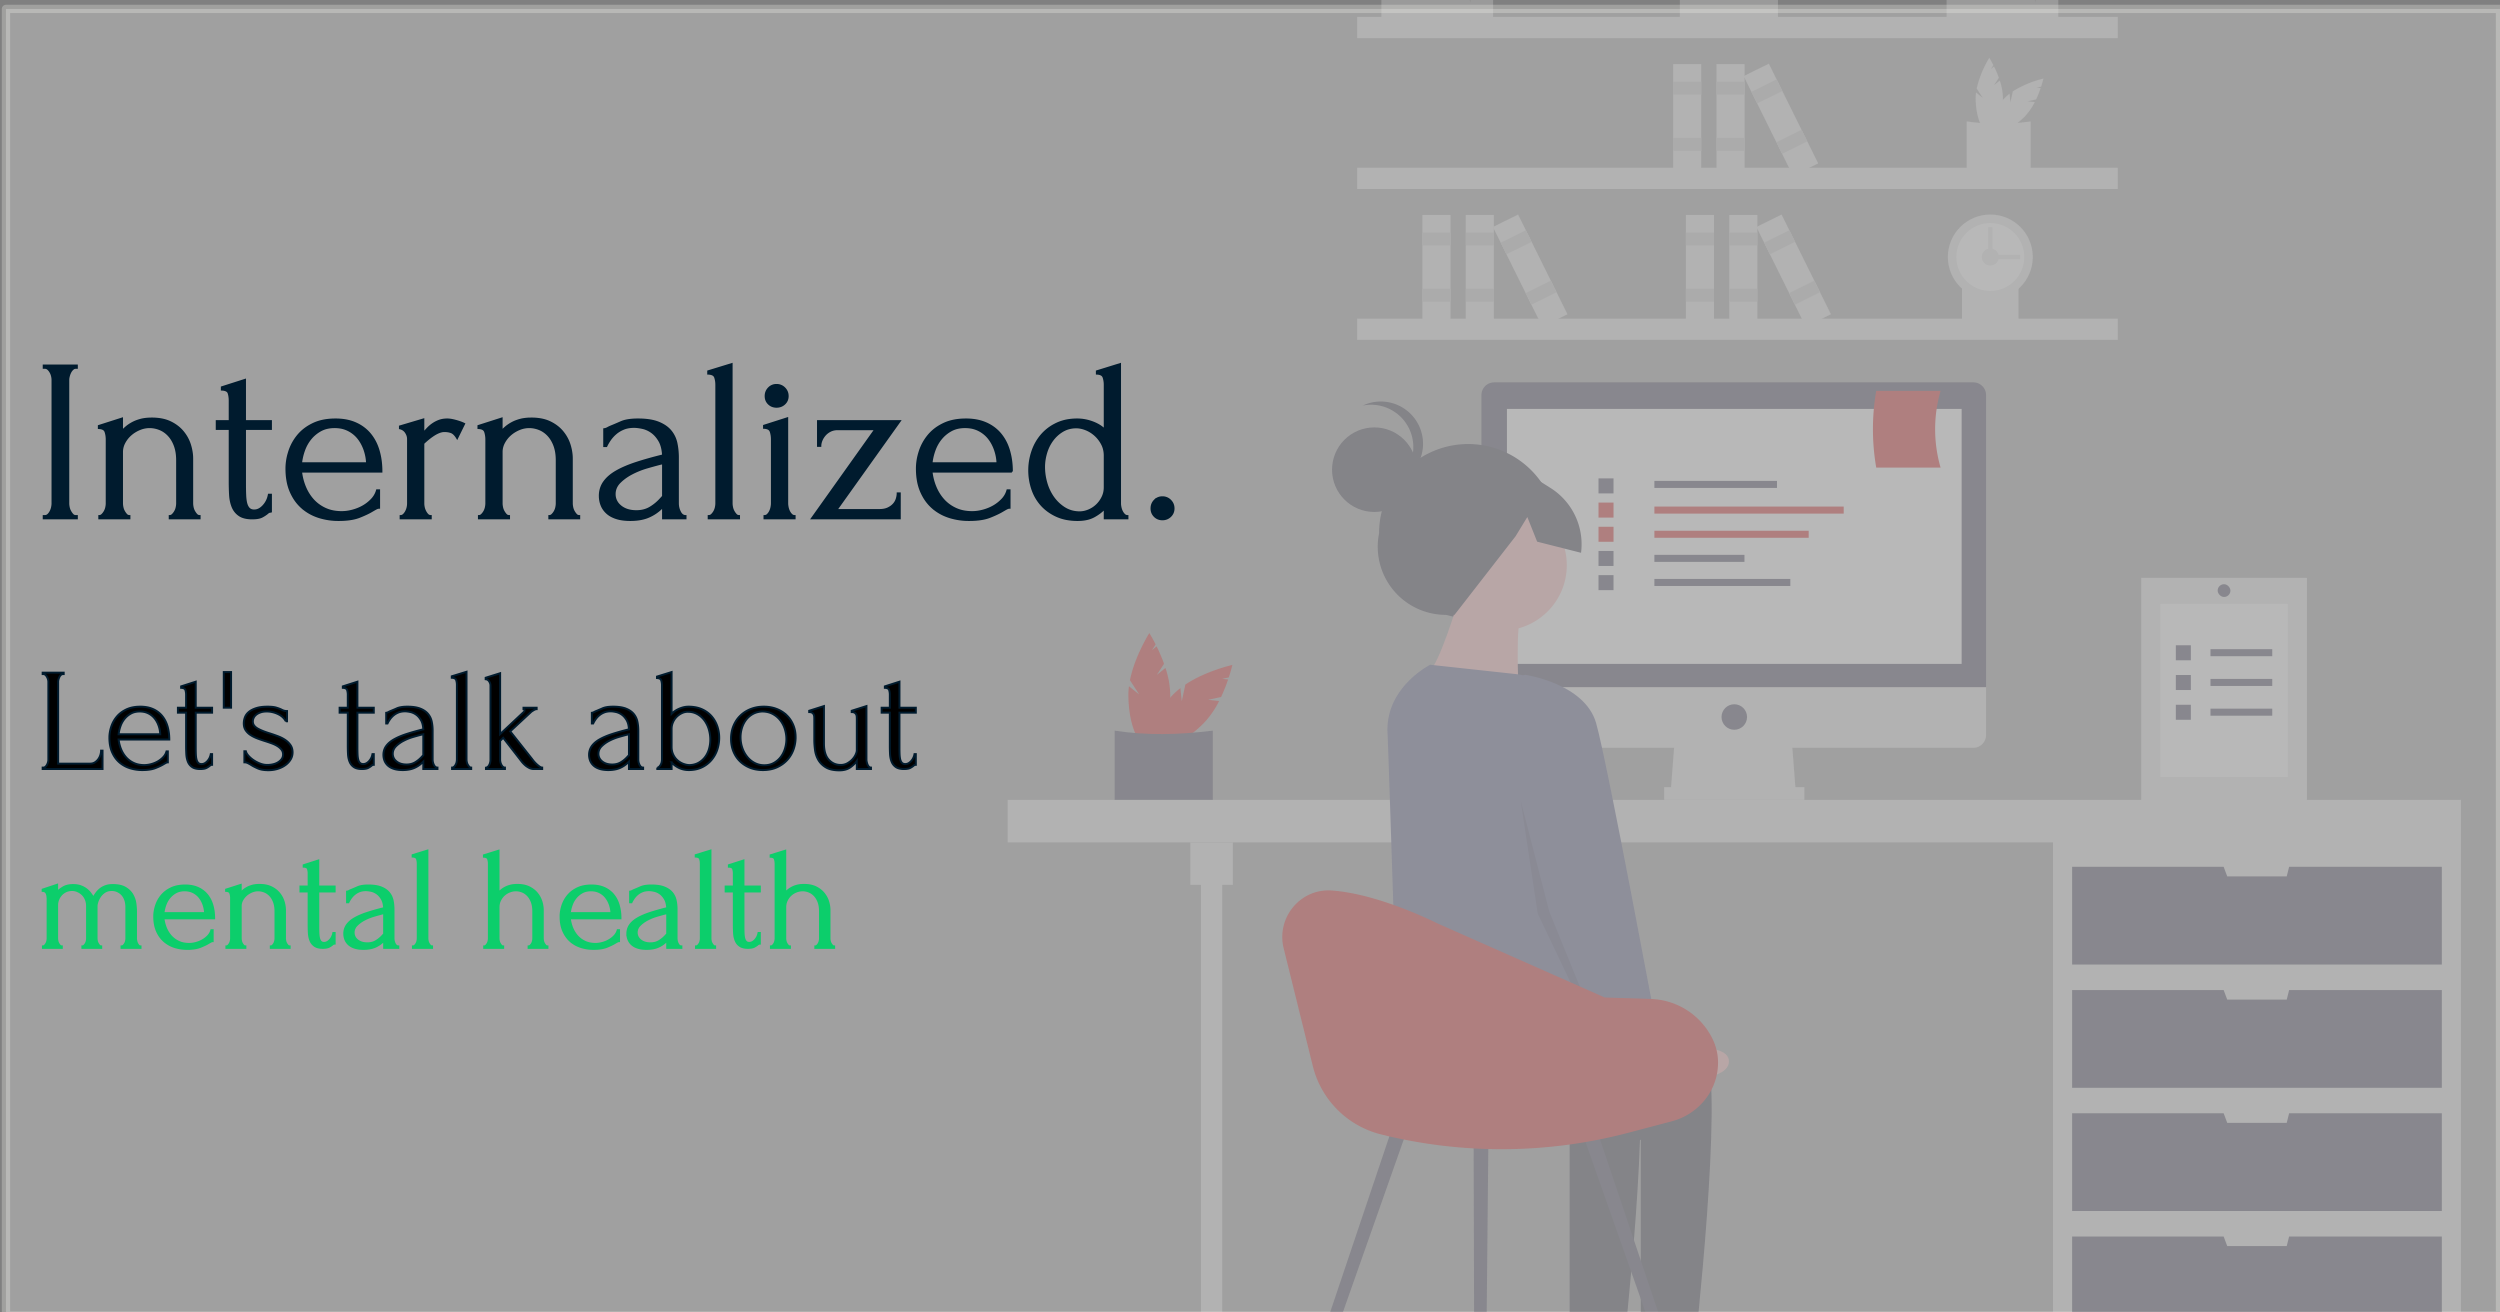 <?xml version="1.0" encoding="UTF-8" standalone="no"?>
<!-- Created with Inkscape (http://www.inkscape.org/) -->

<svg
   xmlns:dc="http://purl.org/dc/elements/1.1/"
   xmlns:cc="http://creativecommons.org/ns#"
   xmlns:rdf="http://www.w3.org/1999/02/22-rdf-syntax-ns#"
   xmlns:svg="http://www.w3.org/2000/svg"
   xmlns="http://www.w3.org/2000/svg"
   xmlns:sodipodi="http://sodipodi.sourceforge.net/DTD/sodipodi-0.dtd"
   xmlns:inkscape="http://www.inkscape.org/namespaces/inkscape"
   width="1200"
   height="630"
   viewBox="0 0 317.5 166.688"
   version="1.1"
   id="svg8"
   inkscape:version="0.92.4 (5da689c313, 2019-01-14)"
   sodipodi:docname="og-image.svg">
  <rect x="0" y="0" width="317.5" height="166.688" fill="#808080" stroke="none"/>
  <defs
     id="defs2" />
  <sodipodi:namedview
     id="base"
     pagecolor="#ffffff"
     bordercolor="#666666"
     borderopacity="1.0"
     inkscape:pageopacity="0.0"
     inkscape:pageshadow="2"
     inkscape:zoom="0.7"
     inkscape:cx="611.32523"
     inkscape:cy="401.55787"
     inkscape:document-units="mm"
     inkscape:current-layer="layer5"
     showgrid="false"
     units="px"
     showborder="true"
     inkscape:showpageshadow="false"
     inkscape:window-width="1920"
     inkscape:window-height="1017"
     inkscape:window-x="-8"
     inkscape:window-y="-8"
     inkscape:window-maximized="1" />
  <g
     inkscape:groupmode="layer"
     id="layer2"
     inkscape:label="Layer 2">
    <g
       inkscape:groupmode="layer"
       id="layer5"
       inkscape:label="bg">
      <rect
         style="opacity:0.25;fill:#ffffff;fill-opacity:1;stroke:#fffffa;stroke-width:1.058;stroke-linecap:round;stroke-linejoin:round;stroke-miterlimit:4;stroke-dasharray:none;stroke-opacity:1"
         id="rect5451"
         width="316.744"
         height="165.932"
         x="0.756"
         y="1.134" />
    </g>
    <g
       id="g1732"
       transform="matrix(0.265,0,0,0.265,127.967,-19.711)"
       style="opacity:0.25">
      <path
         id="path1382"
         transform="translate(-158.827,-60.501)"
         d="m 501.189,80.561 3.47,-5.362 a 80.387,80.387 0 0 0 -3.56,-8.333 l -2.244,1.812 1.776,-2.745 c -1.693,-3.333 -3.025,-5.432 -3.025,-5.432 0,0 -6.958,10.965 -9.283,22.575 l 4.452,6.881 -4.929,-3.981 a 32.522,32.522 0 0 0 -0.27,4.078 c 0,13.75 4.491,24.896 10.03,24.896 5.539,0 10.03,-11.146 10.03,-24.896 A 42.818,42.818 0 0 0 505.342,77.206 Z"
         inkscape:connector-curvature="0"
         style="fill:#e6e6e6" />
      <path
         id="path1384"
         transform="translate(-158.827,-60.501)"
         d="m 525.747,92.481 6.245,-1.338 a 80.386,80.386 0 0 0 3.375,-8.409 l -2.868,-0.305 3.197,-0.685 c 1.159,-3.554 1.702,-5.98 1.702,-5.98 0,0 -12.674,2.833 -22.527,9.399 l -1.717,8.014 -0.67,-6.3 a 32.524,32.524 0 0 0 -3.075,2.693 c -9.722,9.722 -14.429,20.779 -10.512,24.696 3.917,3.917 14.974,-0.789 24.696,-10.512 a 42.818,42.818 0 0 0 7.462,-10.707 z"
         inkscape:connector-curvature="0"
         style="fill:#e6e6e6" />
      <path
         id="path1386"
         transform="translate(-158.827,-60.501)"
         d="m 528.028,145.685 c -14.481,0.926 -30.26,-0.054 -47.046,0 v -38.432 c 14.791,2.303 30.565,2.066 47.046,0 z"
         inkscape:connector-curvature="0"
         style="fill:#e6e6e6" />
      <path
         id="path1388"
         transform="translate(-158.827,-60.501)"
         d="m 631.628,175.652 2.263,-3.497 a 52.424,52.424 0 0 0 -2.321,-5.434 l -1.463,1.182 1.158,-1.79 c -1.104,-2.173 -1.973,-3.543 -1.973,-3.543 a 50.241,50.241 0 0 0 -6.054,14.722 l 2.903,4.487 -3.214,-2.596 a 21.21,21.21 0 0 0 -0.176,2.66 c 0,8.967 2.928,16.236 6.541,16.236 3.613,0 6.541,-7.269 6.541,-16.236 a 27.923,27.923 0 0 0 -1.496,-8.378 z"
         inkscape:connector-curvature="0"
         style="fill:#e6e6e6" />
      <path
         id="path1390"
         transform="translate(-158.827,-60.501)"
         d="m 647.644,183.426 4.073,-0.873 a 52.421,52.421 0 0 0 2.201,-5.484 l -1.87,-0.199 2.085,-0.447 c 0.756,-2.317 1.11,-3.9 1.11,-3.9 a 50.241,50.241 0 0 0 -14.691,6.129 l -1.12,5.226 -0.437,-4.109 a 21.208,21.208 0 0 0 -2.005,1.756 c -6.34,6.34 -9.41,13.551 -6.855,16.105 2.554,2.554 9.765,-0.515 16.105,-6.855 a 27.923,27.923 0 0 0 4.866,-6.982 z"
         inkscape:connector-curvature="0"
         style="fill:#e6e6e6" />
      <path
         id="path1392"
         transform="translate(-158.827,-60.501)"
         d="m 649.131,218.122 c -9.444,0.604 -19.734,-0.035 -30.681,0 v -25.063 a 110.584,110.584 0 0 0 30.681,0 z"
         inkscape:connector-curvature="0"
         style="fill:#e6e6e6" />
      <path
         id="path1394"
         transform="translate(-158.827,-60.501)"
         d="m 643.3,292.399 c -8.339,0.533 -17.425,-0.031 -27.091,0 V 270.268 a 97.647,97.647 0 0 0 27.091,0 z"
         inkscape:connector-curvature="0"
         style="fill:#e6e6e6" />
      <rect
         id="rect1396"
         height="10.183"
         width="364.547"
         y="82.481"
         x="167.508"
         style="fill:#e6e6e6" />
      <rect
         id="rect1398"
         height="10.183"
         width="364.547"
         y="154.78"
         x="167.508"
         style="fill:#e6e6e6" />
      <rect
         id="rect1400"
         height="10.183"
         width="364.547"
         y="227.078"
         x="167.508"
         style="fill:#e6e6e6" />
      <circle
         id="circle1402"
         r="20.366"
         cy="197.548"
         cx="470.958"
         style="fill:#e6e6e6" />
      <circle
         id="circle1404"
         r="16.293"
         cy="197.548"
         cx="470.958"
         style="fill:#ffffff" />
      <circle
         id="circle1406"
         r="4.073"
         cy="197.548"
         cx="470.958"
         style="fill:#e6e6e6" />
      <rect
         id="rect1408"
         transform="rotate(90,586.732,148.385)"
         height="16.293"
         width="2.037"
         y="249.902"
         x="634.876"
         style="fill:#e6e6e6" />
      <rect
         id="rect1410"
         transform="rotate(180,550.372,221.688)"
         height="16.293"
         width="2.037"
         y="243.793"
         x="628.767"
         style="fill:#e6e6e6" />
      <rect
         id="rect1412"
         height="53.339"
         width="13.475"
         y="105.104"
         x="339.725"
         style="fill:#e6e6e6" />
      <rect
         id="rect1414"
         height="6.176"
         width="13.475"
         y="113.526"
         x="339.725"
         style="fill:#cccccc" />
      <rect
         id="rect1416"
         height="6.176"
         width="13.475"
         y="140.476"
         x="339.725"
         style="fill:#cccccc" />
      <rect
         id="rect1418"
         height="53.339"
         width="13.475"
         y="105.104"
         x="318.951"
         style="fill:#e6e6e6" />
      <rect
         id="rect1420"
         height="6.176"
         width="13.475"
         y="113.526"
         x="318.951"
         style="fill:#cccccc" />
      <rect
         id="rect1422"
         height="6.176"
         width="13.475"
         y="140.476"
         x="318.951"
         style="fill:#cccccc" />
      <rect
         id="rect1424"
         transform="rotate(-26.34,320.74,501.409)"
         height="53.339"
         width="13.475"
         y="165.605"
         x="522.695"
         style="fill:#e6e6e6" />
      <rect
         id="rect1426"
         transform="rotate(-26.34,314.014,487.824)"
         height="6.176"
         width="13.475"
         y="175.601"
         x="515.969"
         style="fill:#cccccc" />
      <rect
         id="rect1428"
         transform="rotate(-26.34,325.971,511.976)"
         height="6.176"
         width="13.475"
         y="199.753"
         x="527.927"
         style="fill:#cccccc" />
      <rect
         id="rect1430"
         height="53.339"
         width="13.475"
         y="177.403"
         x="219.567"
         style="fill:#e6e6e6" />
      <rect
         id="rect1432"
         height="6.176"
         width="13.475"
         y="185.825"
         x="219.567"
         style="fill:#cccccc" />
      <rect
         id="rect1434"
         height="6.176"
         width="13.475"
         y="212.775"
         x="219.567"
         style="fill:#cccccc" />
      <rect
         id="rect1436"
         height="53.339"
         width="13.475"
         y="177.403"
         x="198.793"
         style="fill:#e6e6e6" />
      <rect
         id="rect1438"
         height="6.176"
         width="13.475"
         y="185.825"
         x="198.793"
         style="fill:#cccccc" />
      <rect
         id="rect1440"
         height="6.176"
         width="13.475"
         y="212.775"
         x="198.793"
         style="fill:#cccccc" />
      <rect
         id="rect1442"
         transform="rotate(-26.34,200.582,573.708)"
         height="53.339"
         width="13.475"
         y="237.903"
         x="402.537"
         style="fill:#e6e6e6" />
      <rect
         id="rect1444"
         transform="rotate(-26.34,193.856,560.122)"
         height="6.176"
         width="13.475"
         y="247.899"
         x="395.811"
         style="fill:#cccccc" />
      <rect
         id="rect1446"
         transform="rotate(-26.34,205.813,584.274)"
         height="6.176"
         width="13.475"
         y="272.051"
         x="407.769"
         style="fill:#cccccc" />
      <rect
         id="rect1448"
         height="53.339"
         width="13.475"
         y="177.403"
         x="345.835"
         style="fill:#e6e6e6" />
      <rect
         id="rect1450"
         height="6.176"
         width="13.475"
         y="185.825"
         x="345.835"
         style="fill:#cccccc" />
      <rect
         id="rect1452"
         height="6.176"
         width="13.475"
         y="212.775"
         x="345.835"
         style="fill:#cccccc" />
      <rect
         id="rect1454"
         height="53.339"
         width="13.475"
         y="177.403"
         x="325.061"
         style="fill:#e6e6e6" />
      <rect
         id="rect1456"
         height="6.176"
         width="13.475"
         y="185.825"
         x="325.061"
         style="fill:#cccccc" />
      <rect
         id="rect1458"
         height="6.176"
         width="13.475"
         y="212.775"
         x="325.061"
         style="fill:#cccccc" />
      <rect
         id="rect1460"
         transform="rotate(-26.34,326.849,573.708)"
         height="53.339"
         width="13.475"
         y="237.903"
         x="528.805"
         style="fill:#e6e6e6" />
      <rect
         id="rect1462"
         transform="rotate(-26.34,320.123,560.122)"
         height="6.176"
         width="13.475"
         y="247.899"
         x="522.079"
         style="fill:#cccccc" />
      <rect
         id="rect1464"
         transform="rotate(-26.34,332.081,584.274)"
         height="6.176"
         width="13.475"
         y="272.051"
         x="534.036"
         style="fill:#cccccc" />
      <rect
         id="rect1466"
         height="53.556"
         width="53.556"
         y="32.646"
         x="449.987"
         style="fill:#e6e6e6" />
      <rect
         id="rect1468"
         height="32.134"
         width="32.134"
         y="43.357"
         x="460.699"
         style="fill:#cccccc" />
      <polygon
         id="polygon1470"
         points="470,54.143 476.814,65.944 483.627,77.745 470,77.745 456.373,77.745 463.187,65.944 "
         style="fill:#e6e6e6" />
      <polygon
         id="polygon1472"
         points="481.839,56.398 488.653,68.199 495.466,80 481.839,80 468.212,80 475.026,68.199 "
         style="fill:#e6e6e6" />
      <circle
         id="circle1474"
         r="3.946"
         cy="48.994"
         cx="486.631"
         style="fill:#e6e6e6" />
      <rect
         id="rect1476"
         height="53.556"
         width="53.556"
         y="32.646"
         x="179.123"
         style="fill:#e6e6e6" />
      <rect
         id="rect1478"
         height="32.134"
         width="32.134"
         y="43.357"
         x="189.834"
         style="fill:#cccccc" />
      <polygon
         id="polygon1480"
         points="199.136,54.143 205.949,65.944 212.763,77.745 199.136,77.745 185.509,77.745 192.322,65.944 "
         style="fill:#e6e6e6" />
      <polygon
         id="polygon1482"
         points="210.975,56.398 217.788,68.199 224.601,80 210.975,80 197.348,80 204.161,68.199 "
         style="fill:#e6e6e6" />
      <circle
         id="circle1484"
         r="3.946"
         cy="48.994"
         cx="215.766"
         style="fill:#e6e6e6" />
      <path
         id="path1486"
         transform="translate(-158.827,-60.501)"
         d="m 230.324,458.345 3.47,-5.362 a 80.387,80.387 0 0 0 -3.56,-8.333 l -2.244,1.812 1.776,-2.745 c -1.693,-3.333 -3.025,-5.432 -3.025,-5.432 0,0 -6.958,10.965 -9.283,22.575 l 4.452,6.881 -4.929,-3.981 a 32.524,32.524 0 0 0 -0.27,4.078 c 0,13.75 4.491,24.896 10.03,24.896 5.539,0 10.03,-11.146 10.03,-24.896 a 42.818,42.818 0 0 0 -2.295,-12.847 z"
         inkscape:connector-curvature="0"
         style="fill:#dd1c1a" />
      <path
         id="path1488"
         transform="translate(-158.827,-60.501)"
         d="m 254.882,470.266 6.245,-1.338 a 80.386,80.386 0 0 0 3.375,-8.409 l -2.868,-0.305 3.197,-0.685 c 1.159,-3.554 1.702,-5.98 1.702,-5.98 0,0 -12.674,2.833 -22.527,9.399 l -1.717,8.014 -0.67,-6.3 a 32.524,32.524 0 0 0 -3.075,2.693 c -9.722,9.722 -14.429,20.779 -10.512,24.696 3.917,3.917 14.974,-0.789 24.696,-10.512 a 42.818,42.818 0 0 0 7.462,-10.707 z"
         inkscape:connector-curvature="0"
         style="fill:#dd1c1a" />
      <path
         id="path1490"
         transform="translate(-158.827,-60.501)"
         d="m 257.163,523.469 c -14.481,0.926 -30.26,-0.054 -47.046,0 v -38.432 c 14.791,2.303 30.565,2.066 47.046,0 z"
         inkscape:connector-curvature="0"
         style="fill:#3f3d56" />
      <rect
         id="rect1492"
         height="253.554"
         width="195.511"
         y="475.031"
         x="500.998"
         style="fill:#e6e6e6" />
      <rect
         id="rect1494"
         height="240.316"
         width="10.183"
         y="488.269"
         x="92.664"
         style="fill:#e6e6e6" />
      <rect
         id="rect1496"
         height="20.366"
         width="696.509"
         y="457.72"
         x="0"
         style="fill:#e6e6e6" />
      <rect
         id="rect1498"
         height="20.366"
         width="20.366"
         y="478.086"
         x="87.573"
         style="fill:#e6e6e6" />
      <polygon
         id="polygon1500"
         points="687.344,536.638 687.344,489.796 614.155,489.796 613.009,494.379 584.497,494.379 582.779,489.796 510.162,489.796 510.162,536.638 "
         style="fill:#3f3d56" />
      <polygon
         id="polygon1502"
         points="687.344,595.698 687.344,548.857 614.155,548.857 613.009,553.439 584.497,553.439 582.779,548.857 510.162,548.857 510.162,595.698 "
         style="fill:#3f3d56" />
      <polygon
         id="polygon1504"
         points="687.344,654.759 687.344,607.918 614.155,607.918 613.009,612.5 584.497,612.5 582.779,607.918 510.162,607.918 510.162,654.759 "
         style="fill:#3f3d56" />
      <polygon
         id="polygon1506"
         points="687.344,713.82 687.344,666.979 614.155,666.979 613.009,671.561 584.497,671.561 582.779,666.979 510.162,666.979 510.162,713.82 "
         style="fill:#3f3d56" />
      <polygon
         id="polygon1508"
         points="319.742,428.19 375.748,428.19 377.785,454.665 317.706,454.665 "
         style="fill:#e6e6e6" />
      <rect
         id="rect1510"
         height="6.11"
         width="67.207"
         y="451.611"
         x="314.651"
         style="fill:#e6e6e6" />
      <path
         id="path1512"
         transform="translate(-158.827,-60.501)"
         d="m 621.639,318.128 h -229.624 a 6.11,6.11 0 0 0 -6.11,6.11 V 464.252 H 627.748 V 324.237 a 6.11,6.11 0 0 0 -6.11,-6.11 z"
         inkscape:connector-curvature="0"
         style="fill:#3f3d56" />
      <path
         id="path1514"
         transform="translate(-158.827,-60.501)"
         d="m 385.905,464.252 v 22.911 a 6.11,6.11 0 0 0 6.11,6.11 h 229.624 a 6.11,6.11 0 0 0 6.11,-6.11 v -22.911 z"
         inkscape:connector-curvature="0"
         style="fill:#e6e6e6" />
      <rect
         id="rect1516"
         height="122.195"
         width="217.914"
         y="270.355"
         x="239.298"
         style="fill:#ffffff" />
      <circle
         id="circle1518"
         r="6.11"
         cy="418.007"
         cx="348.254"
         style="fill:#3f3d56" />
      <path
         id="path1520"
         transform="translate(-158.827,-60.501)"
         d="m 1023.862,787.558 c -22.254,1.424 -46.502,-0.083 -72.298,0 v -59.061 c 22.731,3.539 46.971,3.175 72.298,0 z"
         inkscape:connector-curvature="0"
         style="fill:#3f3d56" />
      <polygon
         id="polygon1522"
         points="827.359,553.949 829.395,553.949 831.432,673.3 825.322,673.3 "
         style="fill:#3f3d56" />
      <polygon
         id="polygon1524"
         points="854.853,554.755 856.889,554.755 858.926,674.107 852.816,674.107 "
         style="fill:#3f3d56" />
      <polygon
         id="polygon1526"
         points="802.92,554.755 804.956,554.755 806.993,674.107 800.883,674.107 "
         style="fill:#3f3d56" />
      <path
         id="path1528"
         transform="translate(-158.827,-60.501)"
         d="m 995.35,538.078 9.863,-15.242 a 228.514,228.514 0 0 0 -10.119,-23.687 l -6.378,5.151 5.05,-7.804 c -4.813,-9.473 -8.599,-15.442 -8.599,-15.442 0,0 -19.78,31.17 -26.389,64.173 l 12.656,19.56 -14.011,-11.317 a 92.452,92.452 0 0 0 -0.769,11.593 c 0,39.086 12.765,70.771 28.512,70.771 15.747,0 28.512,-31.685 28.512,-70.771 0,-12.117 -2.741,-24.794 -6.523,-36.521 z"
         inkscape:connector-curvature="0"
         style="fill:#e6e6e6" />
      <path
         id="path1530"
         transform="translate(-158.827,-60.501)"
         d="m 1022.844,540.114 9.863,-15.242 a 228.515,228.515 0 0 0 -10.119,-23.687 l -6.378,5.151 5.05,-7.804 c -4.812,-9.473 -8.599,-15.442 -8.599,-15.442 0,0 -19.78,31.17 -26.389,64.173 l 12.656,19.56 -14.011,-11.317 a 92.452,92.452 0 0 0 -0.769,11.593 c 0,39.086 12.765,70.771 28.512,70.771 15.747,0 28.512,-31.685 28.512,-70.771 0,-12.117 -2.741,-24.794 -6.523,-36.521 z"
         inkscape:connector-curvature="0"
         style="fill:#dd1c1a" />
      <path
         id="path1532"
         transform="translate(-158.827,-60.501)"
         d="m 970.911,540.114 9.863,-15.242 a 228.517,228.517 0 0 0 -10.119,-23.687 l -6.378,5.151 5.05,-7.804 c -4.812,-9.473 -8.599,-15.442 -8.599,-15.442 0,0 -19.78,31.17 -26.389,64.173 l 12.656,19.56 -14.011,-11.317 a 92.452,92.452 0 0 0 -0.769,11.593 c 0,39.086 12.765,70.771 28.512,70.771 15.747,0 28.512,-31.685 28.512,-70.771 0,-12.117 -2.741,-24.794 -6.523,-36.521 z"
         inkscape:connector-curvature="0"
         style="fill:#dd1c1a" />
      <rect
         id="rect1534"
         height="3.373"
         width="58.756"
         y="304.848"
         x="309.964"
         style="fill:#3f3d56" />
      <rect
         id="rect1536"
         height="3.373"
         width="90.732"
         y="317.151"
         x="309.964"
         style="fill:#dd1c1a" />
      <rect
         id="rect1538"
         height="3.373"
         width="73.945"
         y="328.742"
         x="309.964"
         style="fill:#dd1c1a" />
      <rect
         id="rect1540"
         height="3.373"
         width="43.168"
         y="340.29"
         x="309.964"
         style="fill:#3f3d56" />
      <rect
         id="rect1542"
         height="3.373"
         width="65.151"
         y="351.837"
         x="309.964"
         style="fill:#3f3d56" />
      <rect
         id="rect1544"
         height="7.195"
         width="7.195"
         y="303.649"
         x="283.184"
         style="fill:#3f3d56" />
      <rect
         id="rect1546"
         height="7.195"
         width="7.195"
         y="315.24"
         x="283.184"
         style="fill:#dd1c1a" />
      <rect
         id="rect1548"
         height="7.195"
         width="7.195"
         y="326.831"
         x="283.184"
         style="fill:#dd1c1a" />
      <rect
         id="rect1550"
         height="7.195"
         width="7.195"
         y="338.423"
         x="283.184"
         style="fill:#3f3d56" />
      <rect
         id="rect1552"
         height="7.195"
         width="7.195"
         y="350.014"
         x="283.184"
         style="fill:#3f3d56" />
      <path
         id="path1554"
         transform="translate(-158.827,-60.501)"
         d="M 605.942,358.963 H 575.109 a 107.84,107.84 0 0 1 0,-36.763 h 30.833 a 66.148,66.148 0 0 0 -4e-5,36.763 z"
         inkscape:connector-curvature="0"
         style="fill:#dd1c1a" />
      <path
         id="path1556"
         transform="translate(-158.827,-60.501)"
         d="m 381.591,432.645 -12.685,-3.092 A 32.657,32.657 0 0 1 336.855,390.429 v 0 a 42.685,42.685 0 0 1 42.631,-42.738 h 8e-5 a 42.685,42.685 0 0 1 42.738,42.631 v 6e-5 c 7.192,25.028 -15.333,48.49 -40.634,42.323 z"
         inkscape:connector-curvature="0"
         style="fill:#2f2e41" />
      <circle
         id="circle1558"
         r="31.364"
         cy="345.243"
         cx="236.62"
         style="fill:#ffb8b8" />
      <path
         id="path1560"
         transform="translate(-158.827,-60.501)"
         d="m 374.992,422.108 c 0,0 -9.545,32.727 -15,35.455 -5.455,2.727 43.636,6.818 43.636,6.818 0,0 -1.364,-31.364 1.364,-34.091 2.727,-2.727 -30,-8.182 -30,-8.182 z"
         inkscape:connector-curvature="0"
         style="fill:#ffb8b8" />
      <path
         id="path1562"
         transform="translate(-158.827,-60.501)"
         d="m 424.083,623.926 c 0,0 61.364,-5.455 69.546,15 8.182,20.455 -5.455,141.818 -5.455,141.818 h -25.909 v -99.546 c 0,0 -110.472,-31.402 -110.472,-42.311 0,-10.909 72.291,-14.962 72.291,-14.962 z"
         inkscape:connector-curvature="0"
         style="fill:#2f2e41" />
      <path
         id="path1564"
         transform="translate(-158.827,-60.501)"
         d="m 484.083,775.29 13.636,5.455 c 0,0 16.364,-1.364 9.545,10.909 A 27.004,27.004 0 0 1 488.174,805.29 c 0,0 -25.909,9.545 -27.273,0 -1.364,-9.545 6.818,-28.636 6.818,-28.636 z"
         inkscape:connector-curvature="0"
         style="fill:#2f2e41" />
      <path
         id="path1566"
         transform="translate(-158.827,-60.501)"
         d="m 389.992,623.926 c 0,0 61.364,-5.455 69.546,15 8.182,20.455 -5.455,141.818 -5.455,141.818 h -25.909 v -99.546 c 0,0 -78.418,-18.164 -78.418,-29.073 0,-5.125 -5.343,-31.171 4.073,-36.658 10.628,-6.193 36.163,8.459 36.163,8.459 z"
         inkscape:connector-curvature="0"
         style="fill:#2f2e41" />
      <path
         id="path1568"
         transform="translate(-158.827,-60.501)"
         d="m 449.992,775.29 13.636,5.455 c 0,0 16.364,-1.364 9.545,10.909 A 27.004,27.004 0 0 1 454.083,805.29 c 0,0 -25.909,9.545 -27.273,0 -1.364,-9.545 6.818,-28.636 6.818,-28.636 z"
         inkscape:connector-curvature="0"
         style="fill:#2f2e41" />
      <path
         id="path1570"
         transform="translate(-158.827,-60.501)"
         d="m 361.356,453.471 40.98,4.454 a 30.182,30.182 0 0 1 26.269,23.767 l 15.933,75.416 c 0,0 5.455,75 -5.455,79.091 -10.909,4.091 -25.909,-16.364 -46.364,-13.636 -20.455,2.727 -47.046,8.864 -47.046,8.864 0,0 -4.223,-134.247 -4.773,-145.228 -1.1,-21.951 20.455,-32.727 20.455,-32.727 z"
         inkscape:connector-curvature="0"
         style="fill:#575a89" />
      <path
         id="path1572"
         transform="translate(-158.827,-60.501)"
         d="m 458.427,627.823 16.824,9.908 c 0,0 30.183,-4.331 29.241,6.278 -0.942,10.609 -33.889,8.559 -33.889,8.559 l -20.275,-12.493 z"
         inkscape:connector-curvature="0"
         style="fill:#ffb8b8" />
      <circle
         id="circle1574"
         r="20.26"
         cy="299.475"
         cx="175.743"
         style="fill:#2f2e41" />
      <path
         id="path1576"
         transform="translate(-158.827,-60.501)"
         d="m 353.263,349.085 a 20.25,20.25 0 0 0 -24.247,-19.836 20.25,20.25 0 1 1 12.63,38.165 20.243,20.243 0 0 0 11.616,-18.329 z"
         inkscape:connector-curvature="0"
         style="fill:#2f2e41" />
      <path
         id="path1578"
         transform="translate(-158.827,-60.501)"
         d="m 370.643,360.575 27.313,-5.029 21.005,13.165 a 31.863,31.863 0 0 1 14.678,31.095 l -21.037,-5.332 -4.711,-11.812 -5.61,9.196 -29.334,37.75 -16.47,-10.488 -14.683,-23.009 z"
         inkscape:connector-curvature="0"
         style="fill:#2f2e41" />
      <path
         id="path1580"
         transform="translate(-158.827,-60.501)"
         d="m 393.136,465.071 13.636,-6.818 c 0,0 28.636,4.091 34.091,23.182 5.455,19.091 30,151.364 30,151.364 l -23.182,10.909 -32.727,-80.455 z"
         inkscape:connector-curvature="0"
         style="fill:#575a89" />
      <polygon
         id="polygon1582"
         points="254.063,512.199 245.917,458.23 259.565,511.205 283.767,570.701 282.928,572.761 "
         style="opacity:0.2" />
      <polygon
         id="polygon1584"
         points="185.896,610.231 192.636,612.553 144.084,750.379 139.271,748.721 "
         style="fill:#3f3d56" />
      <polygon
         id="polygon1586"
         points="280.479,610.231 273.74,612.553 322.291,750.379 327.105,748.721 "
         style="fill:#3f3d56" />
      <polygon
         id="polygon1588"
         points="230.443,617.107 223.315,617.082 223.77,778.981 228.861,778.999 "
         style="fill:#3f3d56" />
      <path
         id="path1590"
         transform="translate(-158.827,-60.501)"
         d="m 291.127,589.357 13.966,56.445 a 44.826,44.826 0 0 0 32.642,32.721 h 8e-5 a 238.26,238.26 0 0 0 118.547,-0.764 l 20.851,-5.499 c 12.116,-3.195 21.227,-13.601 22.089,-26.101 a 25.685,25.685 0 0 0 -2.323,-12.872 q -0.122,-0.26 -0.246,-0.515 A 34.064,34.064 0 0 0 467.055,613.634 L 444.966,612.922 364.521,577.282 c 0,0 -27.667,-14.053 -50.412,-15.626 -15.021,-1.039 -26.599,13.086 -22.983,27.702 z"
         inkscape:connector-curvature="0"
         style="fill:#dd1c1a" />
      <rect
         id="rect1592"
         height="107.939"
         width="79.426"
         y="351.309"
         x="543.257"
         style="fill:#e6e6e6" />
      <rect
         id="rect1594"
         height="83.03"
         width="61.097"
         y="363.764"
         x="552.421"
         style="fill:#ffffff" />
      <rect
         id="rect1596"
         height="3.373"
         width="29.602"
         y="385.492"
         x="576.467"
         style="fill:#3f3d56" />
      <rect
         id="rect1598"
         height="7.195"
         width="7.195"
         y="383.625"
         x="559.87"
         style="fill:#3f3d56" />
      <rect
         id="rect1600"
         height="3.373"
         width="29.602"
         y="399.748"
         x="576.467"
         style="fill:#3f3d56" />
      <rect
         id="rect1602"
         height="7.195"
         width="7.195"
         y="397.881"
         x="559.87"
         style="fill:#3f3d56" />
      <rect
         id="rect1604"
         height="3.373"
         width="29.602"
         y="414.004"
         x="576.467"
         style="fill:#3f3d56" />
      <rect
         id="rect1606"
         height="7.195"
         width="7.195"
         y="412.137"
         x="559.87"
         style="fill:#3f3d56" />
      <rect
         id="rect1608"
         rx="3.055"
         height="6.11"
         width="6.11"
         y="354.364"
         x="579.915"
         style="fill:#3f3d56" />
    </g>
  </g>
  <g
     inkscape:groupmode="layer"
     id="layer4"
     inkscape:label="Layer 4">
    <g
       style="font-size:12px;fill:#0cce6b;fill-rule:evenodd;stroke:#0cce6b;stroke-width:0.25mm;stroke-linecap:round"
       font-size="9pt"
       id="svgGroup-0"
       transform="matrix(0.265,0,0,0.265,5.417,108.025)">
      <path
         id="path1762"
         d="m 44.73,28.98 v 13.09 a 5.216,5.216 0 0 0 0.04,0.625 6.983,6.983 0 0 0 0.1,0.6 5.213,5.213 0 0 0 0.289,0.938 4.649,4.649 0 0 0 0.131,0.287 4.441,4.441 0 0 0 0.446,0.718 3.884,3.884 0 0 0 0.219,0.262 1.286,1.286 0 0 0 0.451,0.325 1.263,1.263 0 0 0 0.494,0.095 v 0.7 h -9.1 v -0.7 q 0.56,0 0.98,-0.42 a 4.4,4.4 0 0 0 0.634,-0.808 5.027,5.027 0 0 0 0.101,-0.172 4.268,4.268 0 0 0 0.446,-1.184 4.77,4.77 0 0 0 0.009,-0.041 Q 40.11,42.63 40.11,42.07 V 26.95 q 0,-1.61 -0.455,-3.08 A 7.57,7.57 0 0 0 38.814,22.031 6.786,6.786 0 0 0 38.29,21.315 Q 37.38,20.23 36.05,19.565 34.72,18.9 33.04,18.9 a 6.836,6.836 0 0 0 -1.644,0.189 5.333,5.333 0 0 0 -1.611,0.686 7.892,7.892 0 0 0 -2.072,1.902 7.545,7.545 0 0 0 -0.168,0.233 10.476,10.476 0 0 0 -0.914,1.584 8.788,8.788 0 0 0 -0.381,0.971 11.717,11.717 0 0 0 -0.221,0.765 q -0.192,0.766 -0.199,1.331 a 3.424,3.424 0 0 0 0,0.039 v 15.47 a 5.216,5.216 0 0 0 0.04,0.625 6.983,6.983 0 0 0 0.1,0.6 4.301,4.301 0 0 0 0.416,1.155 4.052,4.052 0 0 0 0.039,0.07 q 0.315,0.56 0.7,0.98 a 1.286,1.286 0 0 0 0.451,0.325 1.263,1.263 0 0 0 0.494,0.095 v 0.7 h -9.03 v -0.7 a 1.152,1.152 0 0 0 0.641,-0.199 1.691,1.691 0 0 0 0.269,-0.221 4.4,4.4 0 0 0 0.634,-0.808 5.027,5.027 0 0 0 0.101,-0.172 4.268,4.268 0 0 0 0.446,-1.184 4.77,4.77 0 0 0 0.009,-0.041 Q 21.28,42.63 21.28,42.07 V 26.53 A 8.329,8.329 0 0 0 20.973,24.242 7.542,7.542 0 0 0 20.685,23.415 7.471,7.471 0 0 0 19.75,21.763 6.535,6.535 0 0 0 19.075,21 Q 18.06,20.02 16.765,19.46 A 6.642,6.642 0 0 0 14.555,18.914 6.291,6.291 0 0 0 14.14,18.9 8.02,8.02 0 0 0 12.534,19.054 6.128,6.128 0 0 0 10.955,19.6 7.615,7.615 0 0 0 9.507,20.555 6.434,6.434 0 0 0 8.715,21.35 Q 7.84,22.4 7.385,23.625 A 7.545,7.545 0 0 0 7.03,24.897 5.973,5.973 0 0 0 6.93,25.97 v 16.1 a 5.216,5.216 0 0 0 0.04,0.625 6.983,6.983 0 0 0 0.1,0.6 4.301,4.301 0 0 0 0.416,1.155 4.052,4.052 0 0 0 0.039,0.07 q 0.315,0.56 0.7,0.98 a 1.286,1.286 0 0 0 0.451,0.325 1.263,1.263 0 0 0 0.494,0.095 v 0.7 H 0.14 v -0.7 A 1.152,1.152 0 0 0 0.781,45.721 1.691,1.691 0 0 0 1.05,45.5 4.4,4.4 0 0 0 1.684,44.692 5.027,5.027 0 0 0 1.785,44.52 4.268,4.268 0 0 0 2.231,43.336 4.77,4.77 0 0 0 2.24,43.295 Q 2.38,42.63 2.38,42.07 V 23.38 A 10.694,10.694 0 0 0 2.364,22.805 Q 2.346,22.481 2.31,22.12 A 6.149,6.149 0 0 0 2.056,20.869 5.712,5.712 0 0 0 2.03,20.79 Q 1.82,20.16 1.33,19.74 0.84,19.32 0,19.32 v -0.63 l 6.93,-2.31 v 3.57 a 9.461,9.461 0 0 1 1.051,-1.01 q 0.796,-0.661 1.854,-1.3 1.855,-1.12 4.865,-1.12 1.96,0 3.5,0.56 a 10.991,10.991 0 0 1 1.734,0.799 9.165,9.165 0 0 1 0.961,0.636 q 1.155,0.875 1.995,1.995 a 18.799,18.799 0 0 1 0.856,1.238 14.722,14.722 0 0 1 0.544,0.932 q 0.56,-1.05 1.33,-2.135 a 10.576,10.576 0 0 1 1.712,-1.873 11.812,11.812 0 0 1 0.143,-0.122 8.216,8.216 0 0 1 1.69,-1.086 10.068,10.068 0 0 1 0.9,-0.384 q 1.411,-0.525 3.283,-0.558 a 14.365,14.365 0 0 1 0.252,-0.002 17.924,17.924 0 0 1 2.286,0.137 q 1.203,0.155 2.196,0.486 a 7.824,7.824 0 0 1 1.678,0.777 10.836,10.836 0 0 1 1.846,1.436 8.344,8.344 0 0 1 1.479,1.924 q 1.085,1.96 1.365,4.095 a 40.241,40.241 0 0 1 0.17,1.5 q 0.065,0.703 0.092,1.313 a 18.262,18.262 0 0 1 0.018,0.792 z m 194.95,-0.42 v 13.51 a 5.216,5.216 0 0 0 0.04,0.625 6.983,6.983 0 0 0 0.1,0.6 4.301,4.301 0 0 0 0.416,1.155 4.052,4.052 0 0 0 0.039,0.07 q 0.315,0.56 0.7,0.98 a 1.286,1.286 0 0 0 0.451,0.325 1.263,1.263 0 0 0 0.494,0.095 v 0.7 h -9.03 v -0.7 a 1.152,1.152 0 0 0 0.641,-0.199 1.691,1.691 0 0 0 0.269,-0.221 4.4,4.4 0 0 0 0.634,-0.808 5.027,5.027 0 0 0 0.101,-0.172 4.268,4.268 0 0 0 0.446,-1.184 4.77,4.77 0 0 0 0.009,-0.041 q 0.14,-0.665 0.14,-1.225 V 29.05 a 15.341,15.341 0 0 0 -0.144,-2.154 q -0.162,-1.146 -0.509,-2.126 a 9.364,9.364 0 0 0 -0.047,-0.13 10.27,10.27 0 0 0 -0.867,-1.806 8.161,8.161 0 0 0 -1.023,-1.344 7.655,7.655 0 0 0 -1.951,-1.51 7.094,7.094 0 0 0 -0.744,-0.345 Q 228.34,19.04 226.8,19.04 q -1.54,0 -3.045,0.595 -1.505,0.595 -2.66,1.645 a 8.279,8.279 0 0 0 -1.742,2.265 9.538,9.538 0 0 0 -0.148,0.29 7.327,7.327 0 0 0 -0.72,2.819 8.701,8.701 0 0 0 -0.015,0.506 v 14.91 a 5.216,5.216 0 0 0 0.04,0.625 6.983,6.983 0 0 0 0.1,0.6 4.301,4.301 0 0 0 0.416,1.155 4.052,4.052 0 0 0 0.039,0.07 q 0.315,0.56 0.7,0.98 a 1.286,1.286 0 0 0 0.451,0.325 1.263,1.263 0 0 0 0.494,0.095 v 0.7 h -9.1 v -0.7 a 1.152,1.152 0 0 0 0.641,-0.199 1.691,1.691 0 0 0 0.269,-0.221 4.4,4.4 0 0 0 0.634,-0.808 5.027,5.027 0 0 0 0.101,-0.172 4.268,4.268 0 0 0 0.446,-1.184 4.77,4.77 0 0 0 0.009,-0.041 q 0.14,-0.665 0.14,-1.225 V 6.3 A 7.206,7.206 0 0 0 213.636,4.526 6.569,6.569 0 0 0 213.5,4.06 1.439,1.439 0 0 0 212.668,3.181 Q 212.385,3.056 212.016,2.994 A 4.462,4.462 0 0 0 211.47,2.94 v -0.7 l 7,-2.17 V 20.3 a 9.643,9.643 0 0 1 0.444,-0.472 q 0.359,-0.358 0.816,-0.753 a 9.326,9.326 0 0 1 0.907,-0.687 12.528,12.528 0 0 1 0.948,-0.573 10.041,10.041 0 0 1 1.311,-0.595 13.247,13.247 0 0 1 1.209,-0.385 q 1.233,-0.331 2.854,-0.377 A 18.855,18.855 0 0 1 227.5,16.45 q 3.29,0 5.6,1.12 a 11.852,11.852 0 0 1 2.447,1.564 10.193,10.193 0 0 1 1.333,1.341 q 1.47,1.785 2.135,3.92 0.665,2.135 0.665,4.165 z m 137.41,0 v 13.51 a 5.216,5.216 0 0 0 0.04,0.625 6.983,6.983 0 0 0 0.1,0.6 4.301,4.301 0 0 0 0.416,1.155 4.052,4.052 0 0 0 0.039,0.07 q 0.315,0.56 0.7,0.98 a 1.286,1.286 0 0 0 0.451,0.325 1.263,1.263 0 0 0 0.494,0.095 v 0.7 h -9.03 v -0.7 a 1.152,1.152 0 0 0 0.641,-0.199 1.691,1.691 0 0 0 0.269,-0.221 4.4,4.4 0 0 0 0.634,-0.808 5.027,5.027 0 0 0 0.101,-0.172 4.268,4.268 0 0 0 0.446,-1.184 4.77,4.77 0 0 0 0.009,-0.041 q 0.14,-0.665 0.14,-1.225 V 29.05 a 15.341,15.341 0 0 0 -0.144,-2.154 q -0.162,-1.146 -0.509,-2.126 a 9.364,9.364 0 0 0 -0.047,-0.13 10.27,10.27 0 0 0 -0.867,-1.806 8.161,8.161 0 0 0 -1.023,-1.344 7.655,7.655 0 0 0 -1.951,-1.51 7.094,7.094 0 0 0 -0.744,-0.345 q -1.505,-0.595 -3.045,-0.595 -1.54,0 -3.045,0.595 -1.505,0.595 -2.66,1.645 a 8.279,8.279 0 0 0 -1.742,2.265 9.538,9.538 0 0 0 -0.148,0.29 7.327,7.327 0 0 0 -0.72,2.819 8.701,8.701 0 0 0 -0.015,0.506 v 14.91 a 5.216,5.216 0 0 0 0.04,0.625 6.983,6.983 0 0 0 0.1,0.6 4.301,4.301 0 0 0 0.416,1.155 4.052,4.052 0 0 0 0.039,0.07 q 0.315,0.56 0.7,0.98 a 1.286,1.286 0 0 0 0.451,0.325 1.263,1.263 0 0 0 0.494,0.095 v 0.7 h -9.1 v -0.7 a 1.152,1.152 0 0 0 0.641,-0.199 1.691,1.691 0 0 0 0.269,-0.221 4.4,4.4 0 0 0 0.634,-0.808 5.027,5.027 0 0 0 0.101,-0.172 4.268,4.268 0 0 0 0.446,-1.184 4.77,4.77 0 0 0 0.009,-0.041 q 0.14,-0.665 0.14,-1.225 V 6.3 A 7.206,7.206 0 0 0 351.046,4.526 6.569,6.569 0 0 0 350.91,4.06 1.439,1.439 0 0 0 350.078,3.181 Q 349.795,3.056 349.426,2.994 A 4.462,4.462 0 0 0 348.88,2.94 v -0.7 l 7,-2.17 V 20.3 a 9.643,9.643 0 0 1 0.444,-0.472 q 0.359,-0.358 0.816,-0.753 a 9.326,9.326 0 0 1 0.907,-0.687 12.528,12.528 0 0 1 0.948,-0.573 10.041,10.041 0 0 1 1.311,-0.595 13.247,13.247 0 0 1 1.209,-0.385 q 1.233,-0.331 2.854,-0.377 a 18.855,18.855 0 0 1 0.541,-0.008 q 3.29,0 5.6,1.12 a 11.852,11.852 0 0 1 2.447,1.564 10.193,10.193 0 0 1 1.333,1.341 q 1.47,1.785 2.135,3.92 0.665,2.135 0.665,4.165 z m -260.96,0 v 13.51 a 5.216,5.216 0 0 0 0.04,0.625 6.983,6.983 0 0 0 0.1,0.6 4.301,4.301 0 0 0 0.416,1.155 4.052,4.052 0 0 0 0.039,0.07 q 0.315,0.56 0.7,0.98 a 1.286,1.286 0 0 0 0.451,0.325 1.263,1.263 0 0 0 0.494,0.095 v 0.7 h -9.03 v -0.7 a 1.152,1.152 0 0 0 0.641,-0.199 1.691,1.691 0 0 0 0.269,-0.221 4.4,4.4 0 0 0 0.634,-0.808 5.027,5.027 0 0 0 0.101,-0.172 4.268,4.268 0 0 0 0.446,-1.184 4.77,4.77 0 0 0 0.009,-0.041 q 0.14,-0.665 0.14,-1.225 V 29.05 a 15.341,15.341 0 0 0 -0.144,-2.154 q -0.162,-1.146 -0.509,-2.126 a 9.364,9.364 0 0 0 -0.047,-0.13 10.27,10.27 0 0 0 -0.867,-1.806 8.161,8.161 0 0 0 -1.023,-1.344 7.655,7.655 0 0 0 -1.951,-1.51 7.094,7.094 0 0 0 -0.744,-0.345 q -1.505,-0.595 -3.045,-0.595 -1.54,0 -3.045,0.63 a 9.703,9.703 0 0 0 -2.422,1.443 9.101,9.101 0 0 0 -0.238,0.202 q -1.155,1.015 -1.89,2.38 a 5.976,5.976 0 0 0 -0.713,2.333 5.791,5.791 0 0 0 -0.022,0.502 v 15.54 a 5.216,5.216 0 0 0 0.04,0.625 6.983,6.983 0 0 0 0.1,0.6 4.301,4.301 0 0 0 0.416,1.155 4.052,4.052 0 0 0 0.039,0.07 q 0.315,0.56 0.7,0.98 a 1.286,1.286 0 0 0 0.451,0.325 1.263,1.263 0 0 0 0.494,0.095 v 0.7 h -9.1 v -0.7 a 1.152,1.152 0 0 0 0.641,-0.199 1.691,1.691 0 0 0 0.269,-0.221 4.4,4.4 0 0 0 0.634,-0.808 5.027,5.027 0 0 0 0.101,-0.172 4.268,4.268 0 0 0 0.446,-1.184 4.77,4.77 0 0 0 0.009,-0.041 Q 90.3,42.63 90.3,42.07 V 22.75 q 0,-1.19 -0.35,-2.275 A 1.48,1.48 0 0 0 89.057,19.541 Q 88.769,19.42 88.397,19.364 A 4.44,4.44 0 0 0 87.92,19.32 v -0.63 l 7,-2.24 v 3.85 a 9.643,9.643 0 0 1 0.444,-0.472 q 0.359,-0.358 0.816,-0.753 a 9.326,9.326 0 0 1 0.907,-0.687 12.528,12.528 0 0 1 0.948,-0.573 10.041,10.041 0 0 1 1.311,-0.595 13.247,13.247 0 0 1 1.209,-0.385 q 1.233,-0.331 2.854,-0.377 a 18.855,18.855 0 0 1 0.541,-0.008 q 3.29,0 5.6,1.12 a 11.852,11.852 0 0 1 2.447,1.564 10.193,10.193 0 0 1 1.333,1.341 q 1.47,1.785 2.135,3.92 0.665,2.135 0.665,4.165 z M 82.18,32.48 H 57.89 q 0.28,2.45 1.19,4.655 a 13.533,13.533 0 0 0 2.218,3.66 12.823,12.823 0 0 0 0.197,0.225 11.228,11.228 0 0 0 3.473,2.598 12.862,12.862 0 0 0 0.202,0.097 10.552,10.552 0 0 0 2.824,0.847 14.07,14.07 0 0 0 2.216,0.168 11.73,11.73 0 0 0 1.993,-0.178 14.587,14.587 0 0 0 1.262,-0.277 Q 75.18,43.82 76.65,42.98 78.12,42.14 79.275,40.915 80.43,39.69 80.85,38.15 h 0.63 v 5.25 q -0.33,0 -0.725,0.173 a 3.173,3.173 0 0 0 -0.22,0.107 21.013,21.013 0 0 0 -0.418,0.23 q -0.185,0.104 -0.387,0.221 a 38.965,38.965 0 0 0 -0.42,0.249 16.874,16.874 0 0 1 -1.078,0.59 q -0.57,0.287 -1.246,0.586 a 41.122,41.122 0 0 1 -1.456,0.609 q -1.717,0.682 -4.234,0.872 A 27.506,27.506 0 0 1 69.23,47.11 19.557,19.557 0 0 1 63.601,46.31 18.433,18.433 0 0 1 63.245,46.2 Q 60.41,45.29 58.24,43.4 A 12.936,12.936 0 0 1 55.477,39.974 15.758,15.758 0 0 1 54.775,38.57 q -1.295,-2.94 -1.295,-7 0,-2.59 0.875,-5.25 0.875,-2.66 2.66,-4.795 a 12.792,12.792 0 0 1 3.328,-2.797 15.535,15.535 0 0 1 1.257,-0.668 13.157,13.157 0 0 1 3.238,-1.028 q 1.412,-0.264 3.019,-0.297 a 22.526,22.526 0 0 1 0.463,-0.005 17.407,17.407 0 0 1 3.065,0.257 12.867,12.867 0 0 1 3.06,0.933 12.019,12.019 0 0 1 3.546,2.415 11.357,11.357 0 0 1 0.794,0.875 13.482,13.482 0 0 1 2.146,3.751 16.078,16.078 0 0 1 0.409,1.219 q 0.84,2.87 0.84,6.3 z m 194.74,0 h -24.29 q 0.28,2.45 1.19,4.655 a 13.533,13.533 0 0 0 2.218,3.66 12.823,12.823 0 0 0 0.197,0.225 11.228,11.228 0 0 0 3.473,2.598 12.862,12.862 0 0 0 0.202,0.097 10.552,10.552 0 0 0 2.824,0.847 14.07,14.07 0 0 0 2.216,0.168 11.73,11.73 0 0 0 1.993,-0.178 14.587,14.587 0 0 0 1.262,-0.277 q 1.715,-0.455 3.185,-1.295 1.47,-0.84 2.625,-2.065 1.155,-1.225 1.575,-2.765 h 0.63 v 5.25 q -0.33,0 -0.725,0.173 a 3.173,3.173 0 0 0 -0.22,0.107 21.013,21.013 0 0 0 -0.418,0.23 q -0.185,0.104 -0.387,0.221 a 38.965,38.965 0 0 0 -0.42,0.249 16.874,16.874 0 0 1 -1.078,0.59 q -0.57,0.287 -1.246,0.586 a 41.122,41.122 0 0 1 -1.456,0.609 q -1.717,0.682 -4.234,0.872 a 27.506,27.506 0 0 1 -2.066,0.073 19.557,19.557 0 0 1 -5.629,-0.8 18.433,18.433 0 0 1 -0.356,-0.11 q -2.835,-0.91 -5.005,-2.8 a 12.936,12.936 0 0 1 -2.763,-3.426 15.758,15.758 0 0 1 -0.702,-1.404 q -1.295,-2.94 -1.295,-7 0,-2.59 0.875,-5.25 0.875,-2.66 2.66,-4.795 a 12.792,12.792 0 0 1 3.328,-2.797 15.535,15.535 0 0 1 1.257,-0.668 13.157,13.157 0 0 1 3.238,-1.028 q 1.412,-0.264 3.019,-0.297 a 22.526,22.526 0 0 1 0.463,-0.005 17.407,17.407 0 0 1 3.065,0.257 12.867,12.867 0 0 1 3.06,0.933 12.019,12.019 0 0 1 3.546,2.415 11.357,11.357 0 0 1 0.794,0.875 13.482,13.482 0 0 1 2.146,3.751 16.078,16.078 0 0 1 0.409,1.219 q 0.84,2.87 0.84,6.3 z M 170.45,46.62 h -6.79 v -3.57 l -0.35,0.35 q -1.75,1.75 -4.025,2.73 -2.275,0.98 -5.495,0.98 a 17.979,17.979 0 0 1 -1.875,-0.092 q -1.286,-0.135 -2.325,-0.468 a 9.134,9.134 0 0 1 -1.479,-0.613 6.739,6.739 0 0 1 -1.391,-0.962 6.296,6.296 0 0 1 -1.466,-1.937 6.051,6.051 0 0 1 -0.179,-0.408 q -0.525,-1.33 -0.525,-2.8 a 7.407,7.407 0 0 1 0.469,-2.661 6.865,6.865 0 0 1 0.826,-1.539 q 1.295,-1.82 3.745,-3.22 a 25.62,25.62 0 0 1 2.351,-1.178 q 1.646,-0.727 3.634,-1.377 a 94.555,94.555 0 0 1 3.537,-1.075 q 2.131,-0.605 4.548,-1.2 a 13.718,13.718 0 0 0 -0.209,-1.827 q -0.175,-0.93 -0.481,-1.696 a 6.664,6.664 0 0 0 -0.43,-0.887 9.555,9.555 0 0 0 -1.031,-1.455 7.279,7.279 0 0 0 -1.279,-1.17 q -1.33,-0.945 -2.8,-1.26 a 17.105,17.105 0 0 0 -1.043,-0.192 Q 155.566,18.97 154.91,18.97 a 10.021,10.021 0 0 0 -1.556,0.115 q -0.883,0.139 -1.629,0.445 a 9.043,9.043 0 0 0 -1.694,0.907 7.896,7.896 0 0 0 -0.686,0.528 10.303,10.303 0 0 0 -1.345,1.391 9.167,9.167 0 0 0 -0.37,0.499 15.301,15.301 0 0 0 -0.628,0.985 11.206,11.206 0 0 0 -0.492,0.94 h -0.63 v -5.11 q 0.56,-0.07 1.05,-0.35 a 7.5,7.5 0 0 1 0.464,-0.243 q 0.247,-0.119 0.532,-0.238 a 13.79,13.79 0 0 1 0.194,-0.079 46.869,46.869 0 0 0 0.573,-0.234 q 0.641,-0.266 1.486,-0.635 a 166.707,166.707 0 0 0 0.811,-0.356 q 1.744,-0.771 4.838,-0.804 a 26.151,26.151 0 0 1 0.272,-0.001 24.745,24.745 0 0 1 2.473,0.116 q 2.195,0.221 3.757,0.864 a 11.102,11.102 0 0 1 1.815,0.939 q 1.111,0.72 1.86,1.651 1.295,1.61 1.715,3.675 0.42,2.065 0.42,4.235 v 13.86 q 0,1.4 0.63,2.625 a 3.147,3.147 0 0 0 0.364,0.564 q 0.545,0.661 1.316,0.661 z m 135.66,0 h -6.79 v -3.57 l -0.35,0.35 q -1.75,1.75 -4.025,2.73 -2.275,0.98 -5.495,0.98 a 17.979,17.979 0 0 1 -1.875,-0.092 q -1.286,-0.135 -2.325,-0.468 a 9.134,9.134 0 0 1 -1.479,-0.613 6.739,6.739 0 0 1 -1.391,-0.962 6.296,6.296 0 0 1 -1.466,-1.937 6.051,6.051 0 0 1 -0.179,-0.408 q -0.525,-1.33 -0.525,-2.8 a 7.407,7.407 0 0 1 0.469,-2.661 6.865,6.865 0 0 1 0.826,-1.539 q 1.295,-1.82 3.745,-3.22 a 25.62,25.62 0 0 1 2.351,-1.178 q 1.646,-0.727 3.634,-1.377 a 94.555,94.555 0 0 1 3.537,-1.075 q 2.131,-0.605 4.548,-1.2 a 13.718,13.718 0 0 0 -0.209,-1.827 q -0.175,-0.93 -0.481,-1.696 a 6.664,6.664 0 0 0 -0.43,-0.887 9.555,9.555 0 0 0 -1.031,-1.455 7.279,7.279 0 0 0 -1.279,-1.17 q -1.33,-0.945 -2.8,-1.26 a 17.105,17.105 0 0 0 -1.043,-0.192 Q 291.226,18.97 290.57,18.97 a 10.021,10.021 0 0 0 -1.556,0.115 q -0.883,0.139 -1.629,0.445 a 9.043,9.043 0 0 0 -1.694,0.907 7.896,7.896 0 0 0 -0.686,0.528 10.303,10.303 0 0 0 -1.345,1.391 9.167,9.167 0 0 0 -0.37,0.499 15.301,15.301 0 0 0 -0.628,0.985 11.206,11.206 0 0 0 -0.492,0.94 h -0.63 v -5.11 q 0.56,-0.07 1.05,-0.35 a 7.5,7.5 0 0 1 0.464,-0.243 q 0.247,-0.119 0.532,-0.238 a 13.79,13.79 0 0 1 0.194,-0.079 46.869,46.869 0 0 0 0.573,-0.234 q 0.641,-0.266 1.486,-0.635 a 166.707,166.707 0 0 0 0.811,-0.356 q 1.744,-0.771 4.838,-0.804 a 26.151,26.151 0 0 1 0.272,-0.001 24.745,24.745 0 0 1 2.473,0.116 q 2.195,0.221 3.757,0.864 a 11.102,11.102 0 0 1 1.815,0.939 q 1.111,0.72 1.86,1.651 1.295,1.61 1.715,3.675 0.42,2.065 0.42,4.235 v 13.86 q 0,1.4 0.63,2.625 a 3.147,3.147 0 0 0 0.364,0.564 q 0.545,0.661 1.316,0.661 z M 139.93,19.6 h -7.84 v 16.87 q 0,1.82 0.07,3.29 a 15.402,15.402 0 0 0 0.082,1.031 q 0.093,0.806 0.268,1.419 0.229,0.803 0.647,1.3 a 2.352,2.352 0 0 0 0.193,0.205 1.862,1.862 0 0 0 0.826,0.442 q 0.283,0.073 0.617,0.082 a 3.545,3.545 0 0 0 0.097,0.001 3.203,3.203 0 0 0 1.705,-0.507 q 0.459,-0.283 0.898,-0.724 a 6.449,6.449 0 0 0 0.162,-0.169 q 1.295,-1.4 1.645,-3.36 h 0.63 v 5.11 a 1.552,1.552 0 0 0 -0.553,0.095 1.395,1.395 0 0 0 -0.497,0.325 5.82,5.82 0 0 1 -0.439,0.345 q -0.235,0.169 -0.519,0.345 a 14.03,14.03 0 0 1 -0.617,0.36 q -0.919,0.507 -2.67,0.555 a 13.701,13.701 0 0 1 -0.375,0.005 q -2.52,0 -3.92,-0.98 -1.4,-0.98 -2.03,-2.59 a 10.753,10.753 0 0 1 -0.618,-2.377 13.171,13.171 0 0 1 -0.117,-1.193 Q 127.47,37.52 127.47,35.49 V 19.6 h -3.92 v -2.38 h 3.92 V 10.99 A 7.909,7.909 0 0 0 127.347,9.571 6.701,6.701 0 0 0 127.155,8.785 1.307,1.307 0 0 0 126.449,7.99 Q 125.953,7.742 125.141,7.702 A 6.018,6.018 0 0 0 125.09,7.7 V 7 l 7,-2.24 v 12.46 h 7.84 z m 203.77,0 h -7.84 v 16.87 q 0,1.82 0.07,3.29 a 15.402,15.402 0 0 0 0.082,1.031 q 0.093,0.806 0.268,1.419 0.229,0.803 0.647,1.3 a 2.352,2.352 0 0 0 0.193,0.205 1.862,1.862 0 0 0 0.826,0.442 q 0.283,0.073 0.617,0.082 a 3.545,3.545 0 0 0 0.097,0.001 3.203,3.203 0 0 0 1.705,-0.507 q 0.459,-0.283 0.898,-0.724 a 6.449,6.449 0 0 0 0.162,-0.169 q 1.295,-1.4 1.645,-3.36 h 0.63 v 5.11 a 1.552,1.552 0 0 0 -0.553,0.095 1.395,1.395 0 0 0 -0.497,0.325 5.82,5.82 0 0 1 -0.439,0.345 q -0.235,0.169 -0.519,0.345 a 14.03,14.03 0 0 1 -0.617,0.36 q -0.919,0.507 -2.67,0.555 a 13.701,13.701 0 0 1 -0.375,0.005 q -2.52,0 -3.92,-0.98 -1.4,-0.98 -2.03,-2.59 a 10.753,10.753 0 0 1 -0.618,-2.377 13.171,13.171 0 0 1 -0.117,-1.193 Q 331.24,37.52 331.24,35.49 V 19.6 h -3.92 v -2.38 h 3.92 V 10.99 A 7.909,7.909 0 0 0 331.117,9.571 6.701,6.701 0 0 0 330.925,8.785 1.307,1.307 0 0 0 330.219,7.99 Q 329.723,7.742 328.911,7.702 A 6.018,6.018 0 0 0 328.86,7.7 V 7 l 7,-2.24 v 12.46 h 7.84 z M 186.62,46.62 h -9.17 v -0.7 q 0.56,0 0.98,-0.42 a 4.4,4.4 0 0 0 0.634,-0.808 5.027,5.027 0 0 0 0.101,-0.172 4.268,4.268 0 0 0 0.446,-1.184 4.77,4.77 0 0 0 0.009,-0.041 q 0.14,-0.665 0.14,-1.225 V 6.23 A 7.206,7.206 0 0 0 179.546,4.456 6.569,6.569 0 0 0 179.41,3.99 q -0.35,-1.05 -2.1,-1.12 V 2.17 L 184.38,0 v 42.07 a 5.216,5.216 0 0 0 0.04,0.625 6.983,6.983 0 0 0 0.1,0.6 4.301,4.301 0 0 0 0.416,1.155 4.052,4.052 0 0 0 0.039,0.07 q 0.315,0.56 0.7,0.98 a 1.286,1.286 0 0 0 0.451,0.325 1.263,1.263 0 0 0 0.494,0.095 z m 135.66,0 h -9.17 v -0.7 q 0.56,0 0.98,-0.42 a 4.4,4.4 0 0 0 0.634,-0.808 5.027,5.027 0 0 0 0.101,-0.172 4.268,4.268 0 0 0 0.446,-1.184 4.77,4.77 0 0 0 0.009,-0.041 q 0.14,-0.665 0.14,-1.225 V 6.23 A 7.206,7.206 0 0 0 315.206,4.456 6.569,6.569 0 0 0 315.07,3.99 q -0.35,-1.05 -2.1,-1.12 V 2.17 L 320.04,0 v 42.07 a 5.216,5.216 0 0 0 0.04,0.625 6.983,6.983 0 0 0 0.1,0.6 4.301,4.301 0 0 0 0.416,1.155 4.052,4.052 0 0 0 0.039,0.07 q 0.315,0.56 0.7,0.98 a 1.286,1.286 0 0 0 0.451,0.325 1.263,1.263 0 0 0 0.494,0.095 z M 57.89,29.96 H 77.84 Q 77.77,27.93 77.105,25.97 A 12.089,12.089 0 0 0 75.544,22.868 11.291,11.291 0 0 0 75.25,22.47 8.957,8.957 0 0 0 72.268,20 10.251,10.251 0 0 0 72.24,19.985 8.338,8.338 0 0 0 69.542,19.142 10.736,10.736 0 0 0 68.04,19.04 10.287,10.287 0 0 0 65.956,19.241 7.664,7.664 0 0 0 63.805,20.02 Q 62.02,21 60.76,22.54 59.5,24.08 58.8,26.04 a 17.061,17.061 0 0 0 -0.896,3.798 15.975,15.975 0 0 0 -0.014,0.122 z m 194.74,0 h 19.95 q -0.07,-2.03 -0.735,-3.99 a 12.089,12.089 0 0 0 -1.561,-3.102 11.291,11.291 0 0 0 -0.294,-0.398 8.957,8.957 0 0 0 -2.982,-2.47 10.251,10.251 0 0 0 -0.028,-0.015 8.338,8.338 0 0 0 -2.698,-0.843 10.736,10.736 0 0 0 -1.502,-0.102 10.287,10.287 0 0 0 -2.084,0.201 7.664,7.664 0 0 0 -2.151,0.779 q -1.785,0.98 -3.045,2.52 -1.26,1.54 -1.96,3.5 a 17.061,17.061 0 0 0 -0.896,3.798 15.975,15.975 0 0 0 -0.014,0.122 z m -89.74,10.85 0.77,-0.84 V 29.96 l -0.7,0.14 q -1.68,0.42 -4.095,1.12 -2.415,0.7 -4.585,1.82 a 15.802,15.802 0 0 0 -2.466,1.564 13.365,13.365 0 0 0 -1.244,1.096 5.419,5.419 0 0 0 -1.092,1.524 4.749,4.749 0 0 0 -0.448,2.046 4.507,4.507 0 0 0 1.469,3.403 5.923,5.923 0 0 0 0.351,0.307 q 1.82,1.47 4.76,1.47 a 8.924,8.924 0 0 0 2.17,-0.254 7.251,7.251 0 0 0 1.89,-0.761 13.39,13.39 0 0 0 2.836,-2.22 15.299,15.299 0 0 0 0.384,-0.405 z m 135.66,0 0.77,-0.84 V 29.96 l -0.7,0.14 q -1.68,0.42 -4.095,1.12 -2.415,0.7 -4.585,1.82 a 15.802,15.802 0 0 0 -2.466,1.564 13.365,13.365 0 0 0 -1.244,1.096 5.419,5.419 0 0 0 -1.092,1.524 4.749,4.749 0 0 0 -0.448,2.046 4.507,4.507 0 0 0 1.469,3.403 5.923,5.923 0 0 0 0.351,0.307 q 1.82,1.47 4.76,1.47 a 8.924,8.924 0 0 0 2.17,-0.254 7.251,7.251 0 0 0 1.89,-0.761 13.39,13.39 0 0 0 2.836,-2.22 15.299,15.299 0 0 0 0.384,-0.405 z"
         inkscape:connector-curvature="0"
         style="vector-effect:non-scaling-stroke" />
    </g>
  </g>
  <g
     inkscape:groupmode="layer"
     id="layer3"
     inkscape:label="Layer 3">
    <g
       style="font-size:12px;fill:#000000;fill-rule:evenodd;stroke:#001b2e;stroke-width:0.25mm;stroke-linecap:round"
       font-size="9pt"
       id="svgGroup-9"
       transform="matrix(0.265,0,0,0.265,5.417,85.314)">
      <path
         id="path1748"
         d="m 239.4,46.62 h -3.99 q -1.19,0 -2.205,-0.525 a 11.143,11.143 0 0 1 -1.119,-0.66 9.054,9.054 0 0 1 -0.666,-0.495 q -0.91,-0.77 -1.68,-1.68 l -9.03,-11.62 -1.47,1.47 v 9.1 q 0,0.421 0.103,0.946 a 7.417,7.417 0 0 0 0.037,0.174 q 0.14,0.63 0.455,1.225 a 4.079,4.079 0 0 0 0.353,0.558 3.165,3.165 0 0 0 0.382,0.422 q 0.42,0.385 0.98,0.385 v 0.7 h -9.1 v -0.7 a 1.242,1.242 0 0 0 0.696,-0.217 1.721,1.721 0 0 0 0.214,-0.168 3.121,3.121 0 0 0 0.58,-0.725 3.687,3.687 0 0 0 0.12,-0.22 q 0.28,-0.56 0.42,-1.19 a 6.04,6.04 0 0 0 0.113,-0.687 4.881,4.881 0 0 0 0.027,-0.503 V 6.58 A 3.285,3.285 0 0 0 214.35,5.298 4.435,4.435 0 0 0 213.99,4.62 2.563,2.563 0 0 0 213.483,4.033 1.987,1.987 0 0 0 212.31,3.57 v -0.7 l 6.93,-2.17 v 29.19 l 11.34,-10.64 a 1.145,1.145 0 0 0 0.35,-0.825 1.367,1.367 0 0 0 0,-0.015 0.705,0.705 0 0 0 -0.024,-0.194 Q 230.821,17.92 230.44,17.92 v -0.7 h 6.3 v 0.7 a 1.873,1.873 0 0 0 -0.511,0.074 2.481,2.481 0 0 0 -0.364,0.136 q -0.455,0.21 -0.875,0.49 -0.49,0.28 -0.98,0.7 l -9.94,9.24 10.36,13.09 q 0.91,1.26 1.82,2.17 0.77,0.77 1.645,1.435 a 5.026,5.026 0 0 0 0.467,0.318 q 0.506,0.301 0.915,0.341 A 1.267,1.267 0 0 0 239.4,45.92 Z M 394.8,16.45 v 25.62 a 4.248,4.248 0 0 0 0.023,0.427 q 0.021,0.208 0.062,0.441 a 8.281,8.281 0 0 0 0.055,0.287 7.212,7.212 0 0 0 0.37,1.223 6.711,6.711 0 0 0 0.015,0.037 q 0.245,0.595 0.665,1.015 a 1.464,1.464 0 0 0 0.432,0.305 1.315,1.315 0 0 0 0.548,0.115 v 0.7 h -6.79 v -3.85 q -0.884,1.296 -2.462,2.543 A 18.522,18.522 0 0 1 387.1,45.78 q -2.03,1.47 -5.25,1.47 a 19.173,19.173 0 0 1 -2.483,-0.151 q -1.253,-0.164 -2.291,-0.506 A 8.562,8.562 0 0 1 375.41,45.85 10.601,10.601 0 0 1 373.005,43.945 9.259,9.259 0 0 1 371.77,42.28 q -1.26,-2.17 -1.61,-4.725 A 38.615,38.615 0 0 1 369.868,34.632 31.245,31.245 0 0 1 369.81,32.76 V 22.75 a 20.922,20.922 0 0 0 -0.033,-1.188 19.344,19.344 0 0 0 -0.002,-0.037 2.878,2.878 0 0 0 -0.147,-0.768 2.577,2.577 0 0 0 -0.133,-0.317 2.012,2.012 0 0 0 -0.69,-0.775 2.395,2.395 0 0 0 -0.045,-0.03 q -0.35,-0.225 -0.913,-0.289 A 4.299,4.299 0 0 0 367.36,19.32 v -0.63 l 7.07,-2.24 V 34.3 q 0,3.252 0.863,5.457 a 7.556,7.556 0 0 0 1.447,2.383 q 2.31,2.52 5.67,2.52 1.82,0 3.255,-0.805 1.435,-0.805 2.45,-1.925 1.015,-1.12 1.54,-2.31 0.5,-1.133 0.524,-1.886 A 2.349,2.349 0 0 0 390.18,37.66 V 22.75 a 20.922,20.922 0 0 0 -0.033,-1.188 19.344,19.344 0 0 0 -0.002,-0.037 2.878,2.878 0 0 0 -0.147,-0.768 2.577,2.577 0 0 0 -0.133,-0.317 2.012,2.012 0 0 0 -0.69,-0.775 2.395,2.395 0 0 0 -0.045,-0.03 q -0.35,-0.225 -0.913,-0.289 A 4.299,4.299 0 0 0 387.73,19.32 V 18.69 Z M 0,46.62 v -0.7 h 0.35 q 0.56,0 0.98,-0.385 A 3.586,3.586 0 0 0 1.869,44.907 4.351,4.351 0 0 0 2.065,44.59 Q 2.38,44.03 2.555,43.4 A 4.951,4.951 0 0 0 2.695,42.723 3.922,3.922 0 0 0 2.73,42.21 V 4.76 A 3.319,3.319 0 0 0 2.697,4.304 Q 2.664,4.073 2.601,3.816 A 6.144,6.144 0 0 0 2.555,3.64 Q 2.38,3.01 2.065,2.45 1.75,1.89 1.33,1.505 0.91,1.12 0.35,1.12 H 0 v -0.7 h 10.08 v 0.7 H 9.73 q -0.56,0 -0.98,0.385 A 3.121,3.121 0 0 0 8.17,2.23 3.687,3.687 0 0 0 8.05,2.45 Q 7.77,3.01 7.595,3.64 7.449,4.165 7.425,4.592 A 2.949,2.949 0 0 0 7.42,4.76 V 44.03 H 22.75 A 4.729,4.729 0 0 0 23.956,43.882 3.826,3.826 0 0 0 25.06,43.4 q 0.98,-0.63 1.645,-1.575 0.665,-0.945 0.98,-2.03 a 8.584,8.584 0 0 0 0.226,-0.979 Q 27.997,38.3 28,37.83 a 5.284,5.284 0 0 0 0,-0.03 h 0.7 v 8.82 z M 96.67,43.4 v -5.32 h 0.7 a 3.313,3.313 0 0 0 0.271,0.76 q 0.175,0.357 0.444,0.735 a 8.027,8.027 0 0 0 0.51,0.64 12.248,12.248 0 0 0 1.584,1.497 14.817,14.817 0 0 0 0.866,0.638 15.448,15.448 0 0 0 3.043,1.603 17.069,17.069 0 0 0 0.107,0.042 q 1.715,0.665 3.465,0.665 a 12.331,12.331 0 0 0 2.176,-0.199 13.931,13.931 0 0 0 0.414,-0.081 8.342,8.342 0 0 0 1.857,-0.617 7.499,7.499 0 0 0 0.558,-0.293 q 1.085,-0.63 1.82,-1.575 0.735,-0.945 0.735,-2.275 a 3.855,3.855 0 0 0 -0.237,-1.368 3.528,3.528 0 0 0 -0.533,-0.942 q -0.77,-0.98 -1.96,-1.715 A 13.464,13.464 0 0 0 110.953,34.784 17.111,17.111 0 0 0 109.76,34.3 q -1.54,-0.56 -3.08,-1.05 -1.82,-0.56 -3.675,-1.26 A 18.976,18.976 0 0 1 100.837,31.019 15.72,15.72 0 0 1 99.68,30.345 8.183,8.183 0 0 1 97.677,28.552 7.671,7.671 0 0 1 97.3,28.035 5.379,5.379 0 0 1 96.462,25.802 7.025,7.025 0 0 1 96.39,24.78 q 0,-1.61 0.595,-3.08 a 6.065,6.065 0 0 1 1.514,-2.171 7.399,7.399 0 0 1 0.446,-0.384 8.632,8.632 0 0 1 1.457,-0.925 q 0.737,-0.376 1.619,-0.677 a 15.433,15.433 0 0 1 0.459,-0.148 13.923,13.923 0 0 1 2.063,-0.453 q 1.041,-0.152 2.232,-0.195 a 26.581,26.581 0 0 1 0.955,-0.017 26.491,26.491 0 0 1 1.55,0.042 q 1.639,0.097 2.685,0.413 a 22.237,22.237 0 0 1 1.055,0.346 q 0.505,0.181 0.931,0.367 a 10.44,10.44 0 0 1 0.499,0.232 6.057,6.057 0 0 0 0.866,0.399 5.258,5.258 0 0 0 0.394,0.126 4.73,4.73 0 0 0 0.797,0.146 6.075,6.075 0 0 0 0.603,0.029 v 4.9 h -0.56 A 7.935,7.935 0 0 0 113.212,20.483 9.94,9.94 0 0 0 112.7,20.23 q -2.59,-1.19 -5.32,-1.19 -1.75,0 -3.01,0.455 -1.26,0.455 -2.065,1.12 -0.805,0.665 -1.19,1.505 -0.385,0.84 -0.385,1.68 0,1.19 0.665,2.03 a 5.102,5.102 0 0 0 0.888,0.867 7.02,7.02 0 0 0 0.932,0.603 20.272,20.272 0 0 0 1.388,0.687 25.681,25.681 0 0 0 1.202,0.503 40.717,40.717 0 0 0 2.251,0.801 46.485,46.485 0 0 0 0.794,0.249 q 1.96,0.63 3.92,1.365 a 17.546,17.546 0 0 1 2.286,1.042 14.773,14.773 0 0 1 1.214,0.743 q 1.54,1.05 2.52,2.485 a 5.565,5.565 0 0 1 0.889,2.283 7.407,7.407 0 0 1 0.091,1.182 q 0,1.82 -0.91,3.36 a 8.83,8.83 0 0 1 -1.963,2.287 10.423,10.423 0 0 1 -0.522,0.408 11.918,11.918 0 0 1 -2.474,1.382 14.478,14.478 0 0 1 -1.201,0.438 14.38,14.38 0 0 1 -3.31,0.621 17.11,17.11 0 0 1 -1.24,0.044 18.521,18.521 0 0 1 -1.937,-0.095 q -0.969,-0.102 -1.785,-0.314 a 8.365,8.365 0 0 1 -1.178,-0.396 28.468,28.468 0 0 1 -1.547,-0.711 q -0.694,-0.346 -1.288,-0.698 A 16,16 0 0 1 100.03,44.73 25.988,25.988 0 0 0 99.168,44.221 q -0.427,-0.24 -0.818,-0.436 a 3.691,3.691 0 0 0 -1.623,-0.385 4.271,4.271 0 0 0 -0.057,0 z m 204.75,0 v 3.22 h -6.86 v -0.7 a 1.152,1.152 0 0 0 0.641,-0.199 1.691,1.691 0 0 0 0.269,-0.221 4.4,4.4 0 0 0 0.634,-0.808 5.027,5.027 0 0 0 0.101,-0.172 4.268,4.268 0 0 0 0.446,-1.184 4.77,4.77 0 0 0 0.009,-0.041 Q 296.8,42.63 296.8,42.07 V 6.37 A 7.206,7.206 0 0 0 296.586,4.596 6.569,6.569 0 0 0 296.45,4.13 1.439,1.439 0 0 0 295.618,3.251 Q 295.335,3.126 294.966,3.064 A 4.462,4.462 0 0 0 294.42,3.01 v -0.7 l 7,-2.17 v 20.02 q 1.61,-1.61 3.815,-2.52 2.205,-0.91 4.235,-0.91 a 19.101,19.101 0 0 1 3.113,0.241 q 1.759,0.291 3.236,0.932 a 11.862,11.862 0 0 1 0.196,0.087 13.886,13.886 0 0 1 3.214,2.008 12.312,12.312 0 0 1 1.371,1.352 q 1.82,2.1 2.73,4.795 0.91,2.695 0.91,5.495 0,2.87 -0.91,5.635 -0.91,2.765 -2.765,4.97 a 13.796,13.796 0 0 1 -4.542,3.514 15.763,15.763 0 0 1 -0.043,0.021 13.017,13.017 0 0 1 -3.843,1.158 16.975,16.975 0 0 1 -2.457,0.172 11.269,11.269 0 0 1 -3.134,-0.424 9.935,9.935 0 0 1 -1.696,-0.661 12.227,12.227 0 0 1 -1.807,-1.097 A 8.982,8.982 0 0 1 301.42,43.4 Z M 60.69,32.48 H 36.4 q 0.28,2.45 1.19,4.655 a 13.533,13.533 0 0 0 2.218,3.66 12.823,12.823 0 0 0 0.197,0.225 11.228,11.228 0 0 0 3.473,2.598 12.862,12.862 0 0 0 0.202,0.097 10.552,10.552 0 0 0 2.824,0.847 14.07,14.07 0 0 0 2.216,0.168 11.73,11.73 0 0 0 1.993,-0.178 14.587,14.587 0 0 0 1.262,-0.277 Q 53.69,43.82 55.16,42.98 56.63,42.14 57.785,40.915 58.94,39.69 59.36,38.15 h 0.63 v 5.25 q -0.33,0 -0.725,0.173 a 3.173,3.173 0 0 0 -0.22,0.107 21.013,21.013 0 0 0 -0.418,0.23 q -0.185,0.104 -0.387,0.221 a 38.965,38.965 0 0 0 -0.42,0.249 16.874,16.874 0 0 1 -1.078,0.59 q -0.57,0.287 -1.246,0.586 a 41.122,41.122 0 0 1 -1.456,0.609 q -1.717,0.682 -4.234,0.872 A 27.506,27.506 0 0 1 47.74,47.11 19.557,19.557 0 0 1 42.111,46.31 18.433,18.433 0 0 1 41.755,46.2 Q 38.92,45.29 36.75,43.4 A 12.936,12.936 0 0 1 33.987,39.974 15.758,15.758 0 0 1 33.285,38.57 q -1.295,-2.94 -1.295,-7 0,-2.59 0.875,-5.25 0.875,-2.66 2.66,-4.795 a 12.792,12.792 0 0 1 3.328,-2.797 15.535,15.535 0 0 1 1.257,-0.668 13.157,13.157 0 0 1 3.238,-1.028 q 1.412,-0.264 3.019,-0.297 a 22.526,22.526 0 0 1 0.463,-0.005 17.407,17.407 0 0 1 3.065,0.257 12.867,12.867 0 0 1 3.06,0.933 12.019,12.019 0 0 1 3.546,2.415 11.357,11.357 0 0 1 0.794,0.875 13.482,13.482 0 0 1 2.146,3.751 16.078,16.078 0 0 1 0.409,1.219 q 0.84,2.87 0.84,6.3 z m 128.52,14.14 h -6.79 v -3.57 l -0.35,0.35 q -1.75,1.75 -4.025,2.73 -2.275,0.98 -5.495,0.98 a 17.979,17.979 0 0 1 -1.875,-0.092 q -1.286,-0.135 -2.325,-0.468 a 9.134,9.134 0 0 1 -1.479,-0.613 6.739,6.739 0 0 1 -1.391,-0.962 6.296,6.296 0 0 1 -1.466,-1.937 6.051,6.051 0 0 1 -0.179,-0.408 q -0.525,-1.33 -0.525,-2.8 a 7.407,7.407 0 0 1 0.469,-2.661 6.865,6.865 0 0 1 0.826,-1.539 q 1.295,-1.82 3.745,-3.22 a 25.62,25.62 0 0 1 2.351,-1.178 q 1.646,-0.727 3.634,-1.377 a 94.555,94.555 0 0 1 3.537,-1.075 q 2.131,-0.605 4.548,-1.2 a 13.718,13.718 0 0 0 -0.209,-1.827 q -0.175,-0.93 -0.481,-1.696 a 6.664,6.664 0 0 0 -0.43,-0.887 9.555,9.555 0 0 0 -1.031,-1.455 7.279,7.279 0 0 0 -1.279,-1.17 q -1.33,-0.945 -2.8,-1.26 a 17.105,17.105 0 0 0 -1.043,-0.192 Q 174.326,18.97 173.67,18.97 a 10.021,10.021 0 0 0 -1.556,0.115 q -0.883,0.139 -1.629,0.445 a 9.043,9.043 0 0 0 -1.694,0.907 7.896,7.896 0 0 0 -0.686,0.528 10.303,10.303 0 0 0 -1.345,1.391 9.167,9.167 0 0 0 -0.37,0.499 15.301,15.301 0 0 0 -0.628,0.985 11.206,11.206 0 0 0 -0.492,0.94 h -0.63 v -5.11 q 0.56,-0.07 1.05,-0.35 a 7.5,7.5 0 0 1 0.464,-0.243 q 0.247,-0.119 0.532,-0.238 a 13.79,13.79 0 0 1 0.194,-0.079 46.869,46.869 0 0 0 0.573,-0.234 q 0.641,-0.266 1.486,-0.635 a 166.707,166.707 0 0 0 0.811,-0.356 q 1.744,-0.771 4.838,-0.804 a 26.151,26.151 0 0 1 0.272,-0.001 24.745,24.745 0 0 1 2.473,0.116 q 2.195,0.221 3.757,0.864 a 11.102,11.102 0 0 1 1.815,0.939 q 1.111,0.72 1.86,1.651 1.295,1.61 1.715,3.675 0.42,2.065 0.42,4.235 v 13.86 q 0,1.4 0.63,2.625 a 3.147,3.147 0 0 0 0.364,0.564 q 0.545,0.661 1.316,0.661 z m 98.56,0 h -6.79 v -3.57 l -0.35,0.35 q -1.75,1.75 -4.025,2.73 -2.275,0.98 -5.495,0.98 a 17.979,17.979 0 0 1 -1.875,-0.092 q -1.286,-0.135 -2.325,-0.468 a 9.134,9.134 0 0 1 -1.479,-0.613 6.739,6.739 0 0 1 -1.391,-0.962 6.296,6.296 0 0 1 -1.466,-1.937 6.051,6.051 0 0 1 -0.179,-0.408 q -0.525,-1.33 -0.525,-2.8 a 7.407,7.407 0 0 1 0.469,-2.661 6.865,6.865 0 0 1 0.826,-1.539 q 1.295,-1.82 3.745,-3.22 a 25.62,25.62 0 0 1 2.351,-1.178 q 1.646,-0.727 3.634,-1.377 a 94.555,94.555 0 0 1 3.537,-1.075 q 2.131,-0.605 4.548,-1.2 a 13.718,13.718 0 0 0 -0.209,-1.827 q -0.175,-0.93 -0.481,-1.696 a 6.664,6.664 0 0 0 -0.43,-0.887 9.555,9.555 0 0 0 -1.031,-1.455 7.279,7.279 0 0 0 -1.279,-1.17 q -1.33,-0.945 -2.8,-1.26 a 17.105,17.105 0 0 0 -1.043,-0.192 Q 272.886,18.97 272.23,18.97 a 10.021,10.021 0 0 0 -1.556,0.115 q -0.883,0.139 -1.629,0.445 a 9.043,9.043 0 0 0 -1.694,0.907 7.896,7.896 0 0 0 -0.686,0.528 10.303,10.303 0 0 0 -1.345,1.391 9.167,9.167 0 0 0 -0.37,0.499 15.301,15.301 0 0 0 -0.628,0.985 11.206,11.206 0 0 0 -0.492,0.94 h -0.63 v -5.11 q 0.56,-0.07 1.05,-0.35 a 7.5,7.5 0 0 1 0.464,-0.243 q 0.247,-0.119 0.532,-0.238 a 13.79,13.79 0 0 1 0.194,-0.079 46.869,46.869 0 0 0 0.573,-0.234 q 0.641,-0.266 1.486,-0.635 a 166.707,166.707 0 0 0 0.811,-0.356 q 1.744,-0.771 4.838,-0.804 a 26.151,26.151 0 0 1 0.272,-0.001 24.745,24.745 0 0 1 2.473,0.116 q 2.195,0.221 3.757,0.864 a 11.102,11.102 0 0 1 1.815,0.939 q 1.111,0.72 1.86,1.651 1.295,1.61 1.715,3.675 0.42,2.065 0.42,4.235 v 13.86 q 0,1.4 0.63,2.625 a 3.147,3.147 0 0 0 0.364,0.564 q 0.545,0.661 1.316,0.661 z M 81.2,19.6 h -7.84 v 16.87 q 0,1.82 0.07,3.29 a 15.402,15.402 0 0 0 0.082,1.031 q 0.093,0.806 0.268,1.419 0.229,0.803 0.647,1.3 a 2.352,2.352 0 0 0 0.193,0.205 1.862,1.862 0 0 0 0.826,0.442 q 0.283,0.073 0.617,0.082 a 3.545,3.545 0 0 0 0.097,0.001 3.203,3.203 0 0 0 1.705,-0.507 q 0.459,-0.283 0.898,-0.724 a 6.449,6.449 0 0 0 0.162,-0.169 q 1.295,-1.4 1.645,-3.36 h 0.63 v 5.11 a 1.552,1.552 0 0 0 -0.553,0.095 1.395,1.395 0 0 0 -0.497,0.325 5.82,5.82 0 0 1 -0.439,0.345 q -0.235,0.169 -0.519,0.345 a 14.03,14.03 0 0 1 -0.617,0.36 q -0.919,0.507 -2.67,0.555 A 13.701,13.701 0 0 1 75.53,46.62 q -2.52,0 -3.92,-0.98 -1.4,-0.98 -2.03,-2.59 A 10.753,10.753 0 0 1 68.962,40.673 13.171,13.171 0 0 1 68.845,39.48 Q 68.74,37.52 68.74,35.49 V 19.6 h -3.92 v -2.38 h 3.92 V 10.99 A 7.909,7.909 0 0 0 68.617,9.571 6.701,6.701 0 0 0 68.425,8.785 1.307,1.307 0 0 0 67.719,7.99 Q 67.223,7.742 66.411,7.702 A 6.018,6.018 0 0 0 66.36,7.7 V 7 l 7,-2.24 v 12.46 h 7.84 z m 77.49,0 h -7.84 v 16.87 q 0,1.82 0.07,3.29 a 15.402,15.402 0 0 0 0.082,1.031 q 0.093,0.806 0.268,1.419 0.229,0.803 0.647,1.3 a 2.352,2.352 0 0 0 0.193,0.205 1.862,1.862 0 0 0 0.826,0.442 q 0.283,0.073 0.617,0.082 a 3.545,3.545 0 0 0 0.097,0.001 3.203,3.203 0 0 0 1.705,-0.507 q 0.459,-0.283 0.898,-0.724 a 6.449,6.449 0 0 0 0.162,-0.169 q 1.295,-1.4 1.645,-3.36 h 0.63 v 5.11 a 1.552,1.552 0 0 0 -0.553,0.095 1.395,1.395 0 0 0 -0.497,0.325 5.82,5.82 0 0 1 -0.439,0.345 q -0.235,0.169 -0.519,0.345 a 14.03,14.03 0 0 1 -0.617,0.36 q -0.919,0.507 -2.67,0.555 a 13.701,13.701 0 0 1 -0.375,0.005 q -2.52,0 -3.92,-0.98 -1.4,-0.98 -2.03,-2.59 a 10.753,10.753 0 0 1 -0.618,-2.377 13.171,13.171 0 0 1 -0.117,-1.193 Q 146.23,37.52 146.23,35.49 V 19.6 h -3.92 v -2.38 h 3.92 V 10.99 A 7.909,7.909 0 0 0 146.107,9.571 6.701,6.701 0 0 0 145.915,8.785 1.307,1.307 0 0 0 145.209,7.99 Q 144.713,7.742 143.901,7.702 A 6.018,6.018 0 0 0 143.85,7.7 V 7 l 7,-2.24 v 12.46 h 7.84 z m 259.77,0 h -7.84 v 16.87 q 0,1.82 0.07,3.29 a 15.402,15.402 0 0 0 0.082,1.031 q 0.093,0.806 0.268,1.419 0.229,0.803 0.647,1.3 a 2.352,2.352 0 0 0 0.193,0.205 1.862,1.862 0 0 0 0.826,0.442 q 0.283,0.073 0.617,0.082 a 3.545,3.545 0 0 0 0.097,0.001 3.203,3.203 0 0 0 1.705,-0.507 q 0.459,-0.283 0.898,-0.724 a 6.449,6.449 0 0 0 0.162,-0.169 q 1.295,-1.4 1.645,-3.36 h 0.63 v 5.11 a 1.552,1.552 0 0 0 -0.553,0.095 1.395,1.395 0 0 0 -0.497,0.325 5.82,5.82 0 0 1 -0.439,0.345 q -0.235,0.169 -0.519,0.345 a 14.03,14.03 0 0 1 -0.617,0.36 q -0.919,0.507 -2.67,0.555 a 13.701,13.701 0 0 1 -0.375,0.005 q -2.52,0 -3.92,-0.98 -1.4,-0.98 -2.03,-2.59 a 10.753,10.753 0 0 1 -0.618,-2.377 13.171,13.171 0 0 1 -0.117,-1.193 Q 406,37.52 406,35.49 V 19.6 h -3.92 V 17.22 H 406 V 10.99 A 7.909,7.909 0 0 0 405.877,9.571 6.701,6.701 0 0 0 405.685,8.785 1.307,1.307 0 0 0 404.979,7.99 Q 404.483,7.742 403.671,7.702 A 6.018,6.018 0 0 0 403.62,7.7 V 7 l 7,-2.24 v 12.46 h 7.84 z M 205.38,46.62 h -9.17 v -0.7 q 0.56,0 0.98,-0.42 a 4.4,4.4 0 0 0 0.634,-0.808 5.027,5.027 0 0 0 0.101,-0.172 4.268,4.268 0 0 0 0.446,-1.184 4.77,4.77 0 0 0 0.009,-0.041 q 0.14,-0.665 0.14,-1.225 V 6.23 A 7.206,7.206 0 0 0 198.306,4.456 6.569,6.569 0 0 0 198.17,3.99 q -0.35,-1.05 -2.1,-1.12 V 2.17 L 203.14,0 v 42.07 a 5.216,5.216 0 0 0 0.04,0.625 6.983,6.983 0 0 0 0.1,0.6 4.301,4.301 0 0 0 0.416,1.155 4.052,4.052 0 0 0 0.039,0.07 q 0.315,0.56 0.7,0.98 a 1.286,1.286 0 0 0 0.451,0.325 1.263,1.263 0 0 0 0.494,0.095 z m 136.269,0.164 a 18.273,18.273 0 0 0 3.521,0.326 q 3.85,0 6.755,-1.33 2.905,-1.33 4.9,-3.5 1.995,-2.17 3.01,-5.005 1.015,-2.835 1.015,-5.845 a 17.587,17.587 0 0 0 -0.054,-1.384 14.754,14.754 0 0 0 -1.066,-4.531 q -1.12,-2.695 -3.15,-4.655 a 13.64,13.64 0 0 0 -0.788,-0.704 14.545,14.545 0 0 0 -4.042,-2.341 q -2.8,-1.085 -6.16,-1.085 a 19.439,19.439 0 0 0 -1.141,0.033 16.586,16.586 0 0 0 -5.089,1.087 q -2.87,1.12 -4.97,3.15 -2.1,2.03 -3.29,4.865 a 14.66,14.66 0 0 0 -0.748,2.306 17.166,17.166 0 0 0 -0.442,3.959 18.338,18.338 0 0 0 0.038,1.19 15.534,15.534 0 0 0 1.047,4.76 q 1.085,2.73 3.08,4.725 a 13.705,13.705 0 0 0 1.048,0.945 14.916,14.916 0 0 0 3.747,2.205 14.675,14.675 0 0 0 2.779,0.829 z M 344.75,19.04 a 11.165,11.165 0 0 0 -2.51,0.415 9.123,9.123 0 0 0 -1.935,0.81 q -1.925,1.085 -3.22,2.8 a 12.411,12.411 0 0 0 -1.939,3.817 13.96,13.96 0 0 0 -0.021,0.068 q -0.665,2.17 -0.665,4.41 0,2.59 0.805,5.005 a 13.909,13.909 0 0 0 2.287,4.275 13.338,13.338 0 0 0 0.023,0.03 q 1.505,1.89 3.605,3.01 a 9.607,9.607 0 0 0 3.971,1.098 11.526,11.526 0 0 0 0.719,0.022 10.187,10.187 0 0 0 2.566,-0.311 8.429,8.429 0 0 0 2.019,-0.809 q 1.995,-1.12 3.325,-2.905 1.33,-1.785 1.995,-4.025 0.665,-2.24 0.665,-4.48 0,-2.31 -0.7,-4.655 -0.7,-2.345 -2.17,-4.27 -1.47,-1.925 -3.675,-3.115 -2.205,-1.19 -5.145,-1.19 z m -43.33,8.33 v 8.68 a 9.177,9.177 0 0 0 0.23,2.095 7.561,7.561 0 0 0 0.54,1.545 8.606,8.606 0 0 0 1.723,2.442 8.189,8.189 0 0 0 0.307,0.288 q 1.26,1.12 2.835,1.715 a 9.156,9.156 0 0 0 2.149,0.537 8.108,8.108 0 0 0 0.966,0.058 q 2.52,-0.14 4.34,-1.225 1.82,-1.085 3.045,-2.765 a 11.687,11.687 0 0 0 1.733,-3.517 13.307,13.307 0 0 0 0.087,-0.298 q 0.595,-2.135 0.595,-4.375 0,-2.52 -0.7,-4.9 a 14.124,14.124 0 0 0 -1.694,-3.729 13.185,13.185 0 0 0 -0.371,-0.541 q -1.365,-1.89 -3.395,-3.045 a 8.872,8.872 0 0 0 -3.63,-1.111 10.932,10.932 0 0 0 -0.99,-0.044 6.61,6.61 0 0 0 -2.826,0.644 7.588,7.588 0 0 0 -0.044,0.021 q -1.4,0.665 -2.485,1.75 a 8.353,8.353 0 0 0 -1.619,2.306 9.598,9.598 0 0 0 -0.131,0.284 Q 301.42,25.69 301.42,27.37 Z M 36.4,29.96 H 56.35 Q 56.28,27.93 55.615,25.97 A 12.089,12.089 0 0 0 54.054,22.868 11.291,11.291 0 0 0 53.76,22.47 8.957,8.957 0 0 0 50.778,20 10.251,10.251 0 0 0 50.75,19.985 8.338,8.338 0 0 0 48.052,19.142 10.736,10.736 0 0 0 46.55,19.04 10.287,10.287 0 0 0 44.466,19.241 7.664,7.664 0 0 0 42.315,20.02 Q 40.53,21 39.27,22.54 q -1.26,1.54 -1.96,3.5 A 17.061,17.061 0 0 0 36.414,29.838 15.975,15.975 0 0 0 36.4,29.96 Z m 145.25,10.85 0.77,-0.84 V 29.96 l -0.7,0.14 q -1.68,0.42 -4.095,1.12 -2.415,0.7 -4.585,1.82 a 15.802,15.802 0 0 0 -2.466,1.564 13.365,13.365 0 0 0 -1.244,1.096 5.419,5.419 0 0 0 -1.092,1.524 4.749,4.749 0 0 0 -0.448,2.046 4.507,4.507 0 0 0 1.469,3.403 5.923,5.923 0 0 0 0.351,0.307 q 1.82,1.47 4.76,1.47 a 8.924,8.924 0 0 0 2.17,-0.254 7.251,7.251 0 0 0 1.89,-0.761 13.39,13.39 0 0 0 2.836,-2.22 15.299,15.299 0 0 0 0.384,-0.405 z m 98.56,0 0.77,-0.84 V 29.96 l -0.7,0.14 q -1.68,0.42 -4.095,1.12 -2.415,0.7 -4.585,1.82 a 15.802,15.802 0 0 0 -2.466,1.564 13.365,13.365 0 0 0 -1.244,1.096 5.419,5.419 0 0 0 -1.092,1.524 4.749,4.749 0 0 0 -0.448,2.046 4.507,4.507 0 0 0 1.469,3.403 5.923,5.923 0 0 0 0.351,0.307 q 1.82,1.47 4.76,1.47 a 8.924,8.924 0 0 0 2.17,-0.254 7.251,7.251 0 0 0 1.89,-0.761 13.39,13.39 0 0 0 2.836,-2.22 15.299,15.299 0 0 0 0.384,-0.405 z M 86.8,17.22 V 0.14 h 3.5 v 17.08 z"
         inkscape:connector-curvature="0"
         style="vector-effect:non-scaling-stroke" />
    </g>
  </g>
  <g
     inkscape:label="Layer 1"
     inkscape:groupmode="layer"
     id="layer1"
     transform="translate(0,-130.312)"
     style="display:inline">
    <g
       style="font-size:12px;fill:#001b2e;fill-rule:evenodd;stroke:#001b2e;stroke-width:0.25mm;stroke-linecap:round"
       font-size="9pt"
       id="svgGroup"
       transform="matrix(0.265,0,0,0.265,5.552,176.555)">
      <path
         id="path1775"
         d="m 410.256,73.926 h -42.069 l 30.414,-42.735 h -18.204 a 7.942,7.942 0 0 0 -2.333,0.335 7.136,7.136 0 0 0 -1.108,0.442 8.549,8.549 0 0 0 -2.032,1.398 7.811,7.811 0 0 0 -0.577,0.6 9.495,9.495 0 0 0 -1.3,1.925 8.592,8.592 0 0 0 -0.309,0.684 8.348,8.348 0 0 0 -0.398,1.264 6.115,6.115 0 0 0 -0.157,1.344 h -1.11 V 27.306 h 39.183 L 379.842,69.93 h 20.646 q 2.442,0 4.107,-0.777 a 9.481,9.481 0 0 0 1.555,-0.905 7.469,7.469 0 0 0 1.164,-1.038 q 1.055,-1.165 1.499,-2.608 0.444,-1.443 0.444,-2.664 h 0.999 z M 71.151,45.288 v 21.423 a 8.271,8.271 0 0 0 0.063,0.99 11.073,11.073 0 0 0 0.159,0.952 6.82,6.82 0 0 0 0.66,1.831 6.424,6.424 0 0 0 0.062,0.112 8.925,8.925 0 0 0 0.667,1.023 7.466,7.466 0 0 0 0.443,0.531 2.039,2.039 0 0 0 0.715,0.515 2.003,2.003 0 0 0 0.783,0.151 v 1.11 H 60.384 v -1.11 a 1.827,1.827 0 0 0 1.016,-0.315 2.681,2.681 0 0 0 0.427,-0.351 6.977,6.977 0 0 0 1.005,-1.282 7.972,7.972 0 0 0 0.161,-0.272 6.767,6.767 0 0 0 0.707,-1.877 7.555,7.555 0 0 0 0.014,-0.066 q 0.222,-1.054 0.222,-1.942 V 46.065 q 0,-3.859 -1.035,-6.787 a 14.85,14.85 0 0 0 -0.075,-0.206 16.286,16.286 0 0 0 -1.375,-2.864 12.942,12.942 0 0 0 -1.622,-2.131 12.138,12.138 0 0 0 -3.094,-2.394 11.25,11.25 0 0 0 -1.179,-0.547 q -2.387,-0.944 -4.829,-0.944 a 12.362,12.362 0 0 0 -4.67,0.934 14.108,14.108 0 0 0 -0.158,0.065 15.387,15.387 0 0 0 -3.841,2.288 14.432,14.432 0 0 0 -0.378,0.32 q -1.831,1.61 -2.996,3.775 a 9.476,9.476 0 0 0 -1.132,3.699 9.183,9.183 0 0 0 -0.034,0.796 v 24.642 a 8.271,8.271 0 0 0 0.063,0.99 11.073,11.073 0 0 0 0.159,0.952 6.82,6.82 0 0 0 0.66,1.831 6.424,6.424 0 0 0 0.062,0.112 8.925,8.925 0 0 0 0.667,1.023 7.466,7.466 0 0 0 0.443,0.531 2.039,2.039 0 0 0 0.715,0.515 2.003,2.003 0 0 0 0.783,0.151 v 1.11 H 26.64 v -1.11 a 1.827,1.827 0 0 0 1.016,-0.315 2.681,2.681 0 0 0 0.427,-0.351 6.977,6.977 0 0 0 1.005,-1.282 7.972,7.972 0 0 0 0.161,-0.272 6.767,6.767 0 0 0 0.707,-1.877 7.555,7.555 0 0 0 0.014,-0.066 q 0.222,-1.054 0.222,-1.942 V 36.075 q 0,-1.887 -0.555,-3.607 A 2.347,2.347 0 0 0 28.22,30.986 q -0.456,-0.191 -1.046,-0.28 a 7.041,7.041 0 0 0 -0.756,-0.07 v -0.999 l 11.1,-3.552 v 6.105 q 0.633,-0.723 1.56,-1.557 a 29.334,29.334 0 0 1 0.438,-0.386 14.788,14.788 0 0 1 1.438,-1.089 19.867,19.867 0 0 1 1.504,-0.908 15.923,15.923 0 0 1 2.079,-0.945 21.006,21.006 0 0 1 1.916,-0.61 q 1.956,-0.524 4.526,-0.598 a 29.898,29.898 0 0 1 0.858,-0.012 25.64,25.64 0 0 1 3.982,0.293 q 2.723,0.429 4.898,1.483 3.663,1.776 5.994,4.607 2.331,2.83 3.385,6.216 a 23.197,23.197 0 0 1 0.952,4.576 20.223,20.223 0 0 1 0.103,2.028 z m 181.929,0 v 21.423 a 8.271,8.271 0 0 0 0.063,0.99 11.073,11.073 0 0 0 0.159,0.952 6.82,6.82 0 0 0 0.66,1.831 6.424,6.424 0 0 0 0.062,0.112 8.925,8.925 0 0 0 0.667,1.023 7.466,7.466 0 0 0 0.443,0.531 2.039,2.039 0 0 0 0.715,0.515 2.003,2.003 0 0 0 0.783,0.151 v 1.11 h -14.319 v -1.11 a 1.827,1.827 0 0 0 1.016,-0.315 2.681,2.681 0 0 0 0.427,-0.351 6.977,6.977 0 0 0 1.005,-1.282 7.972,7.972 0 0 0 0.161,-0.272 6.767,6.767 0 0 0 0.707,-1.877 7.555,7.555 0 0 0 0.014,-0.066 q 0.222,-1.054 0.222,-1.942 V 46.065 q 0,-3.859 -1.035,-6.787 a 14.85,14.85 0 0 0 -0.075,-0.206 16.286,16.286 0 0 0 -1.375,-2.864 12.942,12.942 0 0 0 -1.622,-2.131 12.138,12.138 0 0 0 -3.094,-2.394 11.25,11.25 0 0 0 -1.179,-0.547 q -2.387,-0.944 -4.829,-0.944 a 12.362,12.362 0 0 0 -4.67,0.934 14.108,14.108 0 0 0 -0.158,0.065 15.387,15.387 0 0 0 -3.841,2.288 14.432,14.432 0 0 0 -0.378,0.32 q -1.831,1.61 -2.996,3.775 a 9.476,9.476 0 0 0 -1.132,3.699 9.183,9.183 0 0 0 -0.034,0.796 v 24.642 a 8.271,8.271 0 0 0 0.063,0.99 11.073,11.073 0 0 0 0.159,0.952 6.82,6.82 0 0 0 0.66,1.831 6.424,6.424 0 0 0 0.062,0.112 8.925,8.925 0 0 0 0.667,1.023 7.466,7.466 0 0 0 0.443,0.531 2.039,2.039 0 0 0 0.715,0.515 2.003,2.003 0 0 0 0.783,0.151 v 1.11 h -14.43 v -1.11 a 1.827,1.827 0 0 0 1.016,-0.315 2.681,2.681 0 0 0 0.427,-0.351 6.977,6.977 0 0 0 1.005,-1.282 7.972,7.972 0 0 0 0.161,-0.272 6.767,6.767 0 0 0 0.707,-1.877 7.555,7.555 0 0 0 0.014,-0.066 q 0.222,-1.054 0.222,-1.942 V 36.075 q 0,-1.887 -0.555,-3.607 a 2.347,2.347 0 0 0 -1.417,-1.482 q -0.456,-0.191 -1.046,-0.28 a 7.041,7.041 0 0 0 -0.756,-0.07 v -0.999 l 11.1,-3.552 v 6.105 q 0.633,-0.723 1.56,-1.557 a 29.334,29.334 0 0 1 0.438,-0.386 14.788,14.788 0 0 1 1.438,-1.089 19.867,19.867 0 0 1 1.504,-0.908 15.923,15.923 0 0 1 2.079,-0.945 21.006,21.006 0 0 1 1.916,-0.61 q 1.956,-0.524 4.526,-0.598 a 29.898,29.898 0 0 1 0.858,-0.012 25.64,25.64 0 0 1 3.982,0.293 q 2.723,0.429 4.898,1.483 3.663,1.776 5.994,4.607 2.331,2.83 3.386,6.216 a 23.197,23.197 0 0 1 0.951,4.576 20.223,20.223 0 0 1 0.103,2.028 z m 266.289,28.638 h -10.878 v -4.884 q -1.887,2.109 -5.05,3.885 a 13.053,13.053 0 0 1 -3.535,1.325 q -1.997,0.451 -4.402,0.451 a 28.458,28.458 0 0 1 -5.105,-0.436 20.994,20.994 0 0 1 -5.163,-1.617 22.767,22.767 0 0 1 -5.002,-3.155 19.992,19.992 0 0 1 -2.268,-2.229 q -2.886,-3.33 -4.273,-7.603 -1.388,-4.274 -1.388,-8.825 0,-4.44 1.443,-8.824 1.443,-4.385 4.329,-7.826 a 21.393,21.393 0 0 1 6.416,-5.143 24.839,24.839 0 0 1 0.799,-0.407 20.642,20.642 0 0 1 6.093,-1.837 26.918,26.918 0 0 1 3.897,-0.272 q 3.774,0 7.437,1.388 a 19.341,19.341 0 0 1 2.72,1.264 q 1.462,0.833 2.563,1.859 a 11.332,11.332 0 0 1 0.489,0.484 V 9.879 a 11.427,11.427 0 0 0 -0.339,-2.813 10.417,10.417 0 0 0 -0.216,-0.739 q -0.458,-1.374 -2.353,-1.69 A 7.076,7.076 0 0 0 504.717,4.551 V 3.441 L 515.817,0 v 66.711 a 8.271,8.271 0 0 0 0.063,0.99 11.073,11.073 0 0 0 0.159,0.952 8.267,8.267 0 0 0 0.458,1.489 7.372,7.372 0 0 0 0.208,0.454 5.932,5.932 0 0 0 1.089,1.533 5.651,5.651 0 0 0 0.021,0.021 2.321,2.321 0 0 0 0.685,0.484 2.086,2.086 0 0 0 0.869,0.182 z M 161.838,51.504 h -38.517 q 0.444,3.885 1.887,7.382 1.443,3.496 3.83,6.16 a 17.804,17.804 0 0 0 5.507,4.12 20.398,20.398 0 0 0 0.32,0.153 16.732,16.732 0 0 0 4.478,1.344 22.311,22.311 0 0 0 3.514,0.266 18.6,18.6 0 0 0 3.161,-0.282 23.131,23.131 0 0 0 2,-0.439 q 2.72,-0.722 5.051,-2.054 2.331,-1.332 4.163,-3.274 a 10.378,10.378 0 0 0 2.247,-3.597 10.06,10.06 0 0 0 0.25,-0.788 h 0.999 v 8.325 a 2.409,2.409 0 0 0 -0.603,0.082 q -0.263,0.068 -0.547,0.192 a 5.031,5.031 0 0 0 -0.349,0.17 33.322,33.322 0 0 0 -0.663,0.364 q -0.585,0.33 -1.279,0.746 a 26.758,26.758 0 0 1 -1.71,0.935 q -0.904,0.456 -1.975,0.93 a 65.208,65.208 0 0 1 -2.309,0.966 q -2.722,1.08 -6.714,1.382 a 43.617,43.617 0 0 1 -3.276,0.116 31.012,31.012 0 0 1 -8.927,-1.268 29.229,29.229 0 0 1 -0.563,-0.175 q -4.496,-1.443 -7.937,-4.44 a 20.512,20.512 0 0 1 -4.381,-5.432 24.988,24.988 0 0 1 -1.113,-2.227 23.126,23.126 0 0 1 -1.572,-5.28 q -0.482,-2.702 -0.482,-5.82 a 26.023,26.023 0 0 1 0.988,-7.01 29.888,29.888 0 0 1 0.4,-1.315 q 1.387,-4.218 4.218,-7.603 a 20.284,20.284 0 0 1 5.277,-4.436 24.634,24.634 0 0 1 1.993,-1.059 q 4.176,-1.983 9.922,-2.102 a 35.72,35.72 0 0 1 0.734,-0.007 q 5.55,0 9.713,1.887 a 19.058,19.058 0 0 1 5.623,3.829 18.009,18.009 0 0 1 1.258,1.388 21.379,21.379 0 0 1 3.403,5.948 25.495,25.495 0 0 1 0.649,1.933 32.828,32.828 0 0 1 1.145,6.036 40.615,40.615 0 0 1 0.187,3.954 z m 302.142,0 h -38.517 q 0.444,3.885 1.887,7.382 1.443,3.496 3.83,6.16 a 17.804,17.804 0 0 0 5.507,4.12 20.398,20.398 0 0 0 0.32,0.153 16.732,16.732 0 0 0 4.478,1.344 22.311,22.311 0 0 0 3.514,0.266 18.6,18.6 0 0 0 3.161,-0.282 23.131,23.131 0 0 0 2,-0.439 q 2.72,-0.722 5.051,-2.054 2.331,-1.332 4.163,-3.274 a 10.378,10.378 0 0 0 2.247,-3.597 10.06,10.06 0 0 0 0.25,-0.788 h 0.999 v 8.325 a 2.409,2.409 0 0 0 -0.603,0.082 q -0.263,0.068 -0.547,0.192 a 5.031,5.031 0 0 0 -0.349,0.17 33.322,33.322 0 0 0 -0.663,0.364 q -0.585,0.33 -1.279,0.746 a 26.758,26.758 0 0 1 -1.71,0.935 q -0.904,0.456 -1.975,0.93 a 65.208,65.208 0 0 1 -2.309,0.966 q -2.722,1.08 -6.714,1.382 a 43.617,43.617 0 0 1 -3.276,0.116 31.012,31.012 0 0 1 -8.927,-1.268 29.229,29.229 0 0 1 -0.563,-0.175 q -4.496,-1.443 -7.937,-4.44 a 20.512,20.512 0 0 1 -4.381,-5.432 24.988,24.988 0 0 1 -1.113,-2.227 23.126,23.126 0 0 1 -1.572,-5.28 q -0.482,-2.702 -0.482,-5.82 a 26.023,26.023 0 0 1 0.988,-7.01 29.888,29.888 0 0 1 0.4,-1.315 q 1.387,-4.218 4.218,-7.603 a 20.284,20.284 0 0 1 5.277,-4.436 24.634,24.634 0 0 1 1.993,-1.059 q 4.176,-1.983 9.922,-2.102 a 35.72,35.72 0 0 1 0.734,-0.007 q 5.55,0 9.713,1.887 a 19.058,19.058 0 0 1 5.623,3.829 18.009,18.009 0 0 1 1.258,1.388 21.379,21.379 0 0 1 3.403,5.948 25.495,25.495 0 0 1 0.649,1.933 32.828,32.828 0 0 1 1.145,6.036 40.615,40.615 0 0 1 0.187,3.954 z M 307.581,73.926 h -10.767 v -5.661 l -0.555,0.555 q -2.775,2.775 -6.383,4.329 -3.258,1.404 -7.74,1.539 a 32.157,32.157 0 0 1 -0.973,0.015 28.51,28.51 0 0 1 -2.973,-0.147 q -1.498,-0.157 -2.784,-0.483 a 15.299,15.299 0 0 1 -0.903,-0.258 14.484,14.484 0 0 1 -2.346,-0.972 10.686,10.686 0 0 1 -2.205,-1.525 q -1.776,-1.61 -2.608,-3.719 -0.833,-2.109 -0.833,-4.44 a 11.745,11.745 0 0 1 0.743,-4.219 10.886,10.886 0 0 1 1.31,-2.441 15.408,15.408 0 0 1 2.652,-2.839 q 1.436,-1.209 3.287,-2.267 a 40.626,40.626 0 0 1 3.729,-1.868 q 2.608,-1.153 5.762,-2.184 a 149.937,149.937 0 0 1 5.608,-1.704 q 2.957,-0.84 6.261,-1.667 a 246.559,246.559 0 0 1 0.951,-0.236 21.752,21.752 0 0 0 -0.332,-2.896 q -0.448,-2.39 -1.444,-4.097 a 15.151,15.151 0 0 0 -1.636,-2.307 11.542,11.542 0 0 0 -2.027,-1.856 12.435,12.435 0 0 0 -3.005,-1.588 11.177,11.177 0 0 0 -1.435,-0.409 27.123,27.123 0 0 0 -1.655,-0.305 q -0.802,-0.12 -1.506,-0.166 a 12.79,12.79 0 0 0 -0.835,-0.029 15.89,15.89 0 0 0 -2.467,0.182 q -1.394,0.22 -2.574,0.702 a 9.864,9.864 0 0 0 -0.009,0.004 14.339,14.339 0 0 0 -2.686,1.438 12.521,12.521 0 0 0 -1.089,0.837 16.337,16.337 0 0 0 -2.133,2.207 14.537,14.537 0 0 0 -0.586,0.791 24.264,24.264 0 0 0 -0.996,1.561 17.77,17.77 0 0 0 -0.78,1.491 h -0.999 v -8.103 q 0.888,-0.111 1.665,-0.555 0.667,-0.381 1.579,-0.762 a 21.867,21.867 0 0 1 0.308,-0.126 74.315,74.315 0 0 0 0.909,-0.371 q 1.478,-0.614 3.642,-1.571 a 12.362,12.362 0 0 1 2.26,-0.727 q 2.266,-0.515 5.412,-0.548 a 41.47,41.47 0 0 1 0.431,-0.002 q 4.29,0 7.428,0.767 a 17.096,17.096 0 0 1 2.451,0.787 q 3.638,1.498 5.677,3.924 a 10.972,10.972 0 0 1 0.15,0.183 q 2.054,2.553 2.72,5.828 0.666,3.274 0.666,6.715 v 21.978 q 0,2.22 0.999,4.163 a 4.99,4.99 0 0 0 0.578,0.894 q 0.863,1.048 2.086,1.048 z M 108.891,31.08 H 96.459 v 26.751 a 129.392,129.392 0 0 0 0.028,2.747 94.143,94.143 0 0 0 0.083,2.47 24.424,24.424 0 0 0 0.13,1.635 q 0.089,0.778 0.228,1.444 a 11.342,11.342 0 0 0 0.197,0.806 6.868,6.868 0 0 0 0.395,1.064 q 0.272,0.57 0.631,0.998 a 3.73,3.73 0 0 0 0.306,0.324 2.952,2.952 0 0 0 1.309,0.701 q 0.514,0.132 1.133,0.132 a 5.079,5.079 0 0 0 2.704,-0.803 q 0.728,-0.449 1.424,-1.149 a 10.225,10.225 0 0 0 0.256,-0.268 q 2.054,-2.22 2.609,-5.328 h 0.999 v 8.103 a 2.462,2.462 0 0 0 -0.877,0.151 2.212,2.212 0 0 0 -0.788,0.515 q -0.597,0.522 -1.519,1.094 a 22.248,22.248 0 0 1 -0.979,0.571 5.733,5.733 0 0 1 -1.229,0.487 q -1.234,0.345 -3.005,0.393 A 21.726,21.726 0 0 1 99.9,73.926 q -2.665,0 -4.54,-0.691 A 7.322,7.322 0 0 1 93.684,72.372 Q 91.464,70.818 90.465,68.265 89.466,65.712 89.3,62.604 89.133,59.496 89.133,56.277 V 31.08 h -6.216 v -3.774 h 6.216 v -9.879 a 12.541,12.541 0 0 0 -0.195,-2.25 10.626,10.626 0 0 0 -0.304,-1.246 q -0.5,-1.61 -3.275,-1.721 V 11.1 l 11.1,-3.552 v 19.758 h 12.432 z M 0,1.776 v -1.11 h 15.873 v 1.11 h -0.555 a 1.969,1.969 0 0 0 -1.103,0.343 2.728,2.728 0 0 0 -0.34,0.267 q -0.666,0.611 -1.11,1.443 a 8.027,8.027 0 0 0 -0.49,1.128 10.013,10.013 0 0 0 -0.231,0.759 q -0.213,0.808 -0.263,1.453 a 4.932,4.932 0 0 0 -0.015,0.379 v 59.163 a 8.271,8.271 0 0 0 0.063,0.99 11.073,11.073 0 0 0 0.159,0.952 6.82,6.82 0 0 0 0.66,1.831 6.424,6.424 0 0 0 0.062,0.112 8.925,8.925 0 0 0 0.667,1.023 7.466,7.466 0 0 0 0.443,0.531 2.039,2.039 0 0 0 0.715,0.515 2.003,2.003 0 0 0 0.783,0.151 h 0.555 v 1.11 H 0 v -1.11 h 0.555 q 0.888,0 1.554,-0.61 0.666,-0.611 1.165,-1.554 0.5,-0.944 0.722,-1.998 0.222,-1.055 0.222,-1.943 V 7.548 Q 4.218,6.88 4.054,6.049 A 11.763,11.763 0 0 0 3.996,5.772 Q 3.774,4.773 3.274,3.885 A 6.458,6.458 0 0 0 2.604,2.906 5.411,5.411 0 0 0 2.109,2.386 Q 1.443,1.776 0.555,1.776 Z m 333.222,72.15 h -14.541 v -1.11 a 2.118,2.118 0 0 0 1.511,-0.624 2.782,2.782 0 0 0 0.043,-0.042 6.977,6.977 0 0 0 1.005,-1.282 7.972,7.972 0 0 0 0.161,-0.272 6.767,6.767 0 0 0 0.707,-1.877 7.555,7.555 0 0 0 0.014,-0.066 q 0.222,-1.054 0.222,-1.942 V 9.879 A 11.427,11.427 0 0 0 322.005,7.066 10.417,10.417 0 0 0 321.789,6.327 2.244,2.244 0 0 0 320.546,4.983 Q 320.104,4.775 319.521,4.665 A 7.339,7.339 0 0 0 318.459,4.551 V 3.441 L 329.67,0 v 66.711 a 8.271,8.271 0 0 0 0.063,0.99 11.073,11.073 0 0 0 0.159,0.952 6.82,6.82 0 0 0 0.66,1.831 6.424,6.424 0 0 0 0.062,0.112 8.925,8.925 0 0 0 0.667,1.023 7.466,7.466 0 0 0 0.443,0.531 2.039,2.039 0 0 0 0.715,0.515 2.003,2.003 0 0 0 0.783,0.151 z m -131.757,-45.288 -3.33,6.771 a 11.212,11.212 0 0 0 -0.758,-1.117 q -0.9,-1.157 -1.849,-1.587 a 3.089,3.089 0 0 0 -0.168,-0.071 8.089,8.089 0 0 0 -1.737,-0.445 11.005,11.005 0 0 0 -1.593,-0.11 q -1.221,0 -2.608,0.555 a 14.641,14.641 0 0 0 -2.386,1.226 16.384,16.384 0 0 0 -0.334,0.217 q -1.332,0.888 -2.608,1.943 a 39.026,39.026 0 0 0 -1.043,0.89 q -0.467,0.414 -0.865,0.799 a 21.446,21.446 0 0 0 -0.257,0.253 v 28.86 a 8.044,8.044 0 0 0 0.087,1.153 9.986,9.986 0 0 0 0.135,0.734 q 0.222,0.999 0.722,1.943 a 7.661,7.661 0 0 0 0.492,0.811 q 0.293,0.418 0.618,0.743 0.61,0.61 1.498,0.61 v 1.11 h -14.43 v -1.11 a 1.969,1.969 0 0 0 1.103,-0.343 2.728,2.728 0 0 0 0.34,-0.267 q 0.666,-0.611 1.166,-1.554 0.499,-0.944 0.721,-1.943 0.222,-0.999 0.222,-1.887 V 35.853 a 5.209,5.209 0 0 0 -0.428,-2.034 7.033,7.033 0 0 0 -0.571,-1.074 4.515,4.515 0 0 0 -2.857,-1.991 5.818,5.818 0 0 0 -0.029,-0.007 v -0.888 l 11.211,-3.33 v 6.66 q 0.999,-1.221 2.109,-2.386 1.11,-1.166 2.498,-2.109 a 13.891,13.891 0 0 1 2.948,-1.516 15.348,15.348 0 0 1 0.104,-0.038 q 1.615,-0.593 3.751,-0.61 a 15.961,15.961 0 0 1 0.134,-0.001 9.628,9.628 0 0 1 1.159,0.077 q 1.225,0.149 2.837,0.589 a 31.177,31.177 0 0 1 1.69,0.51 q 1.329,0.444 2.306,0.933 z m 158.397,45.288 h -14.43 v -1.11 a 2.118,2.118 0 0 0 1.511,-0.624 2.782,2.782 0 0 0 0.043,-0.042 q 0.666,-0.666 1.11,-1.554 a 7.828,7.828 0 0 0 0.575,-1.553 8.961,8.961 0 0 0 0.091,-0.389 q 0.222,-1.055 0.222,-1.943 V 35.964 q 0,-1.887 -0.555,-3.607 a 2.347,2.347 0 0 0 -1.417,-1.482 q -0.456,-0.191 -1.046,-0.28 a 7.041,7.041 0 0 0 -0.756,-0.07 v -0.999 l 11.1,-3.552 v 40.737 a 8.271,8.271 0 0 0 0.063,0.99 11.073,11.073 0 0 0 0.159,0.952 8.267,8.267 0 0 0 0.458,1.489 7.372,7.372 0 0 0 0.208,0.454 5.932,5.932 0 0 0 1.089,1.533 5.651,5.651 0 0 0 0.021,0.021 2.321,2.321 0 0 0 0.685,0.484 2.086,2.086 0 0 0 0.869,0.182 z M 508.491,59.052 V 43.845 a 12.501,12.501 0 0 0 -0.47,-3.476 10.959,10.959 0 0 0 -0.862,-2.129 15.377,15.377 0 0 0 -2.961,-3.935 14.552,14.552 0 0 0 -0.369,-0.339 q -1.998,-1.776 -4.384,-2.719 a 13.938,13.938 0 0 0 -2.489,-0.737 11.19,11.19 0 0 0 -2.118,-0.207 13.335,13.335 0 0 0 -4.076,0.607 11.846,11.846 0 0 0 -2.473,1.113 q -2.886,1.721 -4.884,4.441 -1.998,2.719 -2.997,6.105 -0.999,3.385 -0.999,6.715 0,3.885 1.11,7.715 a 23.061,23.061 0 0 0 2.624,5.909 21.444,21.444 0 0 0 0.65,0.973 q 2.165,3.052 5.273,5.05 a 13.271,13.271 0 0 0 5.588,1.986 16.499,16.499 0 0 0 1.627,0.123 q 2.331,0 4.551,-0.943 2.22,-0.944 3.885,-2.553 1.665,-1.61 2.719,-3.774 1.055,-2.165 1.055,-4.718 z M 123.321,47.508 h 31.635 q -0.111,-3.219 -1.165,-6.327 -1.055,-3.108 -2.942,-5.55 a 14.203,14.203 0 0 0 -4.728,-3.917 16.285,16.285 0 0 0 -0.045,-0.023 13.222,13.222 0 0 0 -4.279,-1.338 17.024,17.024 0 0 0 -2.381,-0.161 16.312,16.312 0 0 0 -3.304,0.319 12.153,12.153 0 0 0 -3.412,1.235 q -2.83,1.554 -4.828,3.996 -1.998,2.442 -3.108,5.55 a 27.055,27.055 0 0 0 -1.421,6.022 25.325,25.325 0 0 0 -0.022,0.194 z m 302.142,0 h 31.635 q -0.111,-3.219 -1.165,-6.327 -1.055,-3.108 -2.942,-5.55 a 14.203,14.203 0 0 0 -4.728,-3.917 16.285,16.285 0 0 0 -0.045,-0.023 13.222,13.222 0 0 0 -4.279,-1.338 17.024,17.024 0 0 0 -2.381,-0.161 16.312,16.312 0 0 0 -3.304,0.319 12.153,12.153 0 0 0 -3.412,1.235 q -2.83,1.554 -4.828,3.996 -1.998,2.442 -3.108,5.55 a 27.055,27.055 0 0 0 -1.421,6.022 25.325,25.325 0 0 0 -0.022,0.194 z m -129.87,17.205 1.221,-1.332 V 47.508 l -1.11,0.222 a 129.756,129.756 0 0 0 -2.162,0.562 q -1.938,0.52 -4.332,1.214 -3.829,1.11 -7.27,2.886 a 25.058,25.058 0 0 0 -3.911,2.48 21.192,21.192 0 0 0 -1.972,1.738 8.593,8.593 0 0 0 -1.732,2.416 7.531,7.531 0 0 0 -0.71,3.245 7.147,7.147 0 0 0 2.33,5.397 9.392,9.392 0 0 0 0.556,0.486 q 2.808,2.268 7.298,2.329 a 18.364,18.364 0 0 0 0.25,0.002 q 3.663,0 6.438,-1.609 a 21.233,21.233 0 0 0 4.498,-3.52 24.261,24.261 0 0 0 0.608,-0.643 z m 235.32,4.44 q 0,-2.22 1.499,-3.774 a 4.938,4.938 0 0 1 3.58,-1.552 6.248,6.248 0 0 1 0.138,-0.002 5.133,5.133 0 0 1 3.725,1.506 6.113,6.113 0 0 1 0.049,0.048 q 1.554,1.554 1.554,3.774 a 5.207,5.207 0 0 1 -0.426,2.126 5.021,5.021 0 0 1 -1.128,1.592 q -1.554,1.499 -3.774,1.499 a 5.408,5.408 0 0 1 -2.04,-0.375 5.008,5.008 0 0 1 -1.679,-1.123 q -1.498,-1.499 -1.498,-3.719 z M 345.987,15.318 q 0,-2.22 1.499,-3.774 a 4.938,4.938 0 0 1 3.58,-1.552 6.248,6.248 0 0 1 0.138,-0.002 5.133,5.133 0 0 1 3.725,1.506 6.113,6.113 0 0 1 0.049,0.048 q 1.554,1.554 1.554,3.774 0,2.22 -1.554,3.663 -1.554,1.443 -3.774,1.443 a 5.625,5.625 0 0 1 -1.967,-0.333 5.017,5.017 0 0 1 -1.751,-1.11 q -1.499,-1.443 -1.499,-3.663 z"
         inkscape:connector-curvature="0"
         style="vector-effect:non-scaling-stroke" />
    </g>
  </g>
</svg>
